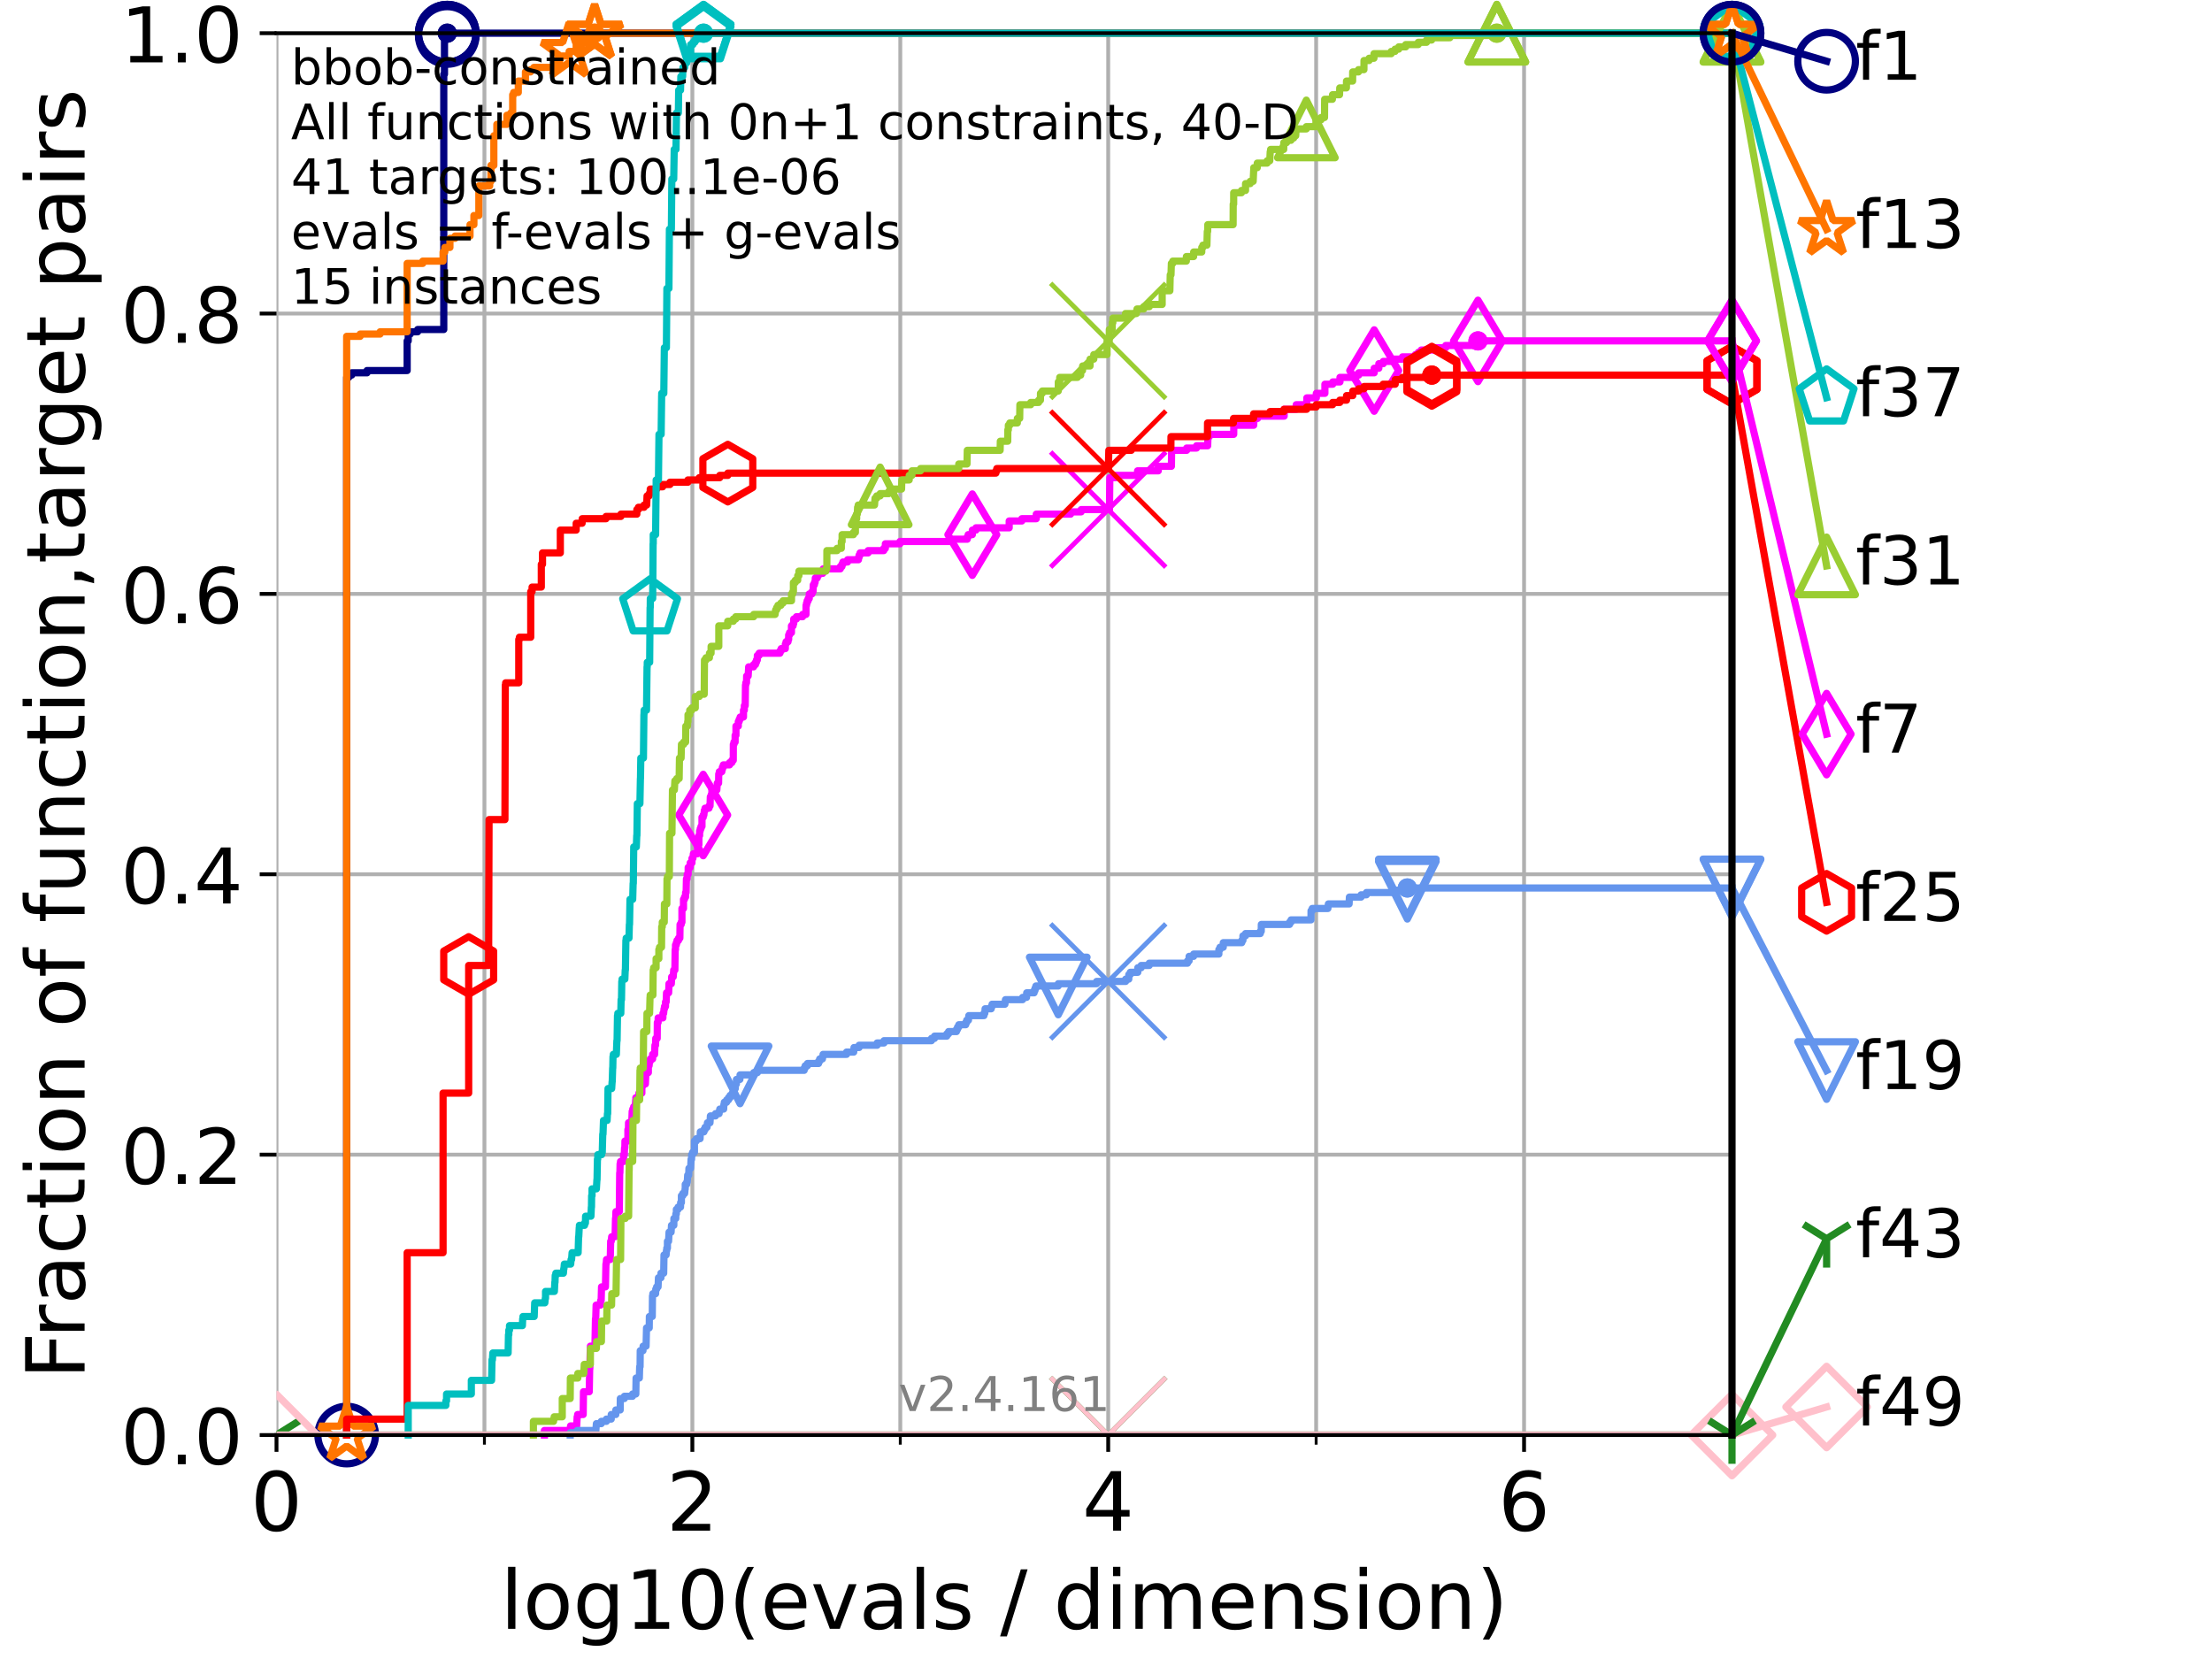 <?xml version="1.0" encoding="utf-8" standalone="no"?>
<!DOCTYPE svg PUBLIC "-//W3C//DTD SVG 1.1//EN"
  "http://www.w3.org/Graphics/SVG/1.1/DTD/svg11.dtd">
<!-- Created with matplotlib (https://matplotlib.org/) -->
<svg height="345.6pt" version="1.1" viewBox="0 0 460.8 345.6" width="460.8pt" xmlns="http://www.w3.org/2000/svg" xmlns:xlink="http://www.w3.org/1999/xlink">
 <defs>
  <style type="text/css">*{stroke-linecap:butt;stroke-linejoin:round;}</style>
 </defs>
 <g id="figure_1">
  <g id="patch_1">
   <path d="M 0 345.6 
L 460.8 345.6 
L 460.8 0 
L 0 0 
z
" style="fill:#ffffff;"/>
  </g>
  <g id="axes_1">
   <g id="patch_2">
    <path d="M 57.6 298.944 
L 360.806 298.944 
L 360.806 6.912 
L 57.6 6.912 
z
" style="fill:#ffffff;"/>
   </g>
   <g id="matplotlib.axis_1">
    <g id="xtick_1">
     <g id="line2d_1">
      <path clip-path="url(#p89ea991bbc)" d="M 57.6 298.944 
L 57.6 6.912 
" style="fill:none;stroke:#b0b0b0;stroke-linecap:square;stroke-width:0.8;"/>
     </g>
     <g id="line2d_2">
      <defs>
       <path d="M 0 0 
L 0 3.5 
" id="m37188f42a3" style="stroke:#000000;stroke-width:0.8;"/>
      </defs>
      <g>
       <use style="stroke:#000000;stroke-width:0.8;" x="57.6" xlink:href="#m37188f42a3" y="298.944"/>
      </g>
     </g>
     <g id="text_1">
      <!-- 0 -->
      <g transform="translate(52.192 318.861)scale(0.17 -0.17)">
       <defs>
        <path d="M 31.781 66.406 
Q 24.172 66.406 20.328 58.906 
Q 16.5 51.422 16.5 36.375 
Q 16.5 21.391 20.328 13.891 
Q 24.172 6.391 31.781 6.391 
Q 39.453 6.391 43.281 13.891 
Q 47.125 21.391 47.125 36.375 
Q 47.125 51.422 43.281 58.906 
Q 39.453 66.406 31.781 66.406 
z
M 31.781 74.219 
Q 44.047 74.219 50.516 64.516 
Q 56.984 54.828 56.984 36.375 
Q 56.984 17.969 50.516 8.266 
Q 44.047 -1.422 31.781 -1.422 
Q 19.531 -1.422 13.062 8.266 
Q 6.594 17.969 6.594 36.375 
Q 6.594 54.828 13.062 64.516 
Q 19.531 74.219 31.781 74.219 
z
" id="DejaVuSans-48"/>
       </defs>
       <use xlink:href="#DejaVuSans-48"/>
      </g>
     </g>
    </g>
    <g id="xtick_2">
     <g id="line2d_3">
      <path clip-path="url(#p89ea991bbc)" d="M 144.23 298.944 
L 144.23 6.912 
" style="fill:none;stroke:#b0b0b0;stroke-linecap:square;stroke-width:0.8;"/>
     </g>
     <g id="line2d_4">
      <g>
       <use style="stroke:#000000;stroke-width:0.8;" x="144.23" xlink:href="#m37188f42a3" y="298.944"/>
      </g>
     </g>
     <g id="text_2">
      <!-- 2 -->
      <g transform="translate(138.822 318.861)scale(0.17 -0.17)">
       <defs>
        <path d="M 19.188 8.297 
L 53.609 8.297 
L 53.609 0 
L 7.328 0 
L 7.328 8.297 
Q 12.938 14.109 22.625 23.891 
Q 32.328 33.688 34.812 36.531 
Q 39.547 41.844 41.422 45.531 
Q 43.312 49.219 43.312 52.781 
Q 43.312 58.594 39.234 62.25 
Q 35.156 65.922 28.609 65.922 
Q 23.969 65.922 18.812 64.312 
Q 13.672 62.703 7.812 59.422 
L 7.812 69.391 
Q 13.766 71.781 18.938 73 
Q 24.125 74.219 28.422 74.219 
Q 39.75 74.219 46.484 68.547 
Q 53.219 62.891 53.219 53.422 
Q 53.219 48.922 51.531 44.891 
Q 49.859 40.875 45.406 35.406 
Q 44.188 33.984 37.641 27.219 
Q 31.109 20.453 19.188 8.297 
z
" id="DejaVuSans-50"/>
       </defs>
       <use xlink:href="#DejaVuSans-50"/>
      </g>
     </g>
    </g>
    <g id="xtick_3">
     <g id="line2d_5">
      <path clip-path="url(#p89ea991bbc)" d="M 230.861 298.944 
L 230.861 6.912 
" style="fill:none;stroke:#b0b0b0;stroke-linecap:square;stroke-width:0.8;"/>
     </g>
     <g id="line2d_6">
      <g>
       <use style="stroke:#000000;stroke-width:0.8;" x="230.861" xlink:href="#m37188f42a3" y="298.944"/>
      </g>
     </g>
     <g id="text_3">
      <!-- 4 -->
      <g transform="translate(225.453 318.861)scale(0.17 -0.17)">
       <defs>
        <path d="M 37.797 64.312 
L 12.891 25.391 
L 37.797 25.391 
z
M 35.203 72.906 
L 47.609 72.906 
L 47.609 25.391 
L 58.016 25.391 
L 58.016 17.188 
L 47.609 17.188 
L 47.609 0 
L 37.797 0 
L 37.797 17.188 
L 4.891 17.188 
L 4.891 26.703 
z
" id="DejaVuSans-52"/>
       </defs>
       <use xlink:href="#DejaVuSans-52"/>
      </g>
     </g>
    </g>
    <g id="xtick_4">
     <g id="line2d_7">
      <path clip-path="url(#p89ea991bbc)" d="M 317.491 298.944 
L 317.491 6.912 
" style="fill:none;stroke:#b0b0b0;stroke-linecap:square;stroke-width:0.8;"/>
     </g>
     <g id="line2d_8">
      <g>
       <use style="stroke:#000000;stroke-width:0.8;" x="317.491" xlink:href="#m37188f42a3" y="298.944"/>
      </g>
     </g>
     <g id="text_4">
      <!-- 6 -->
      <g transform="translate(312.083 318.861)scale(0.17 -0.17)">
       <defs>
        <path d="M 33.016 40.375 
Q 26.375 40.375 22.484 35.828 
Q 18.609 31.297 18.609 23.391 
Q 18.609 15.531 22.484 10.953 
Q 26.375 6.391 33.016 6.391 
Q 39.656 6.391 43.531 10.953 
Q 47.406 15.531 47.406 23.391 
Q 47.406 31.297 43.531 35.828 
Q 39.656 40.375 33.016 40.375 
z
M 52.594 71.297 
L 52.594 62.312 
Q 48.875 64.062 45.094 64.984 
Q 41.312 65.922 37.594 65.922 
Q 27.828 65.922 22.672 59.328 
Q 17.531 52.734 16.797 39.406 
Q 19.672 43.656 24.016 45.922 
Q 28.375 48.188 33.594 48.188 
Q 44.578 48.188 50.953 41.516 
Q 57.328 34.859 57.328 23.391 
Q 57.328 12.156 50.688 5.359 
Q 44.047 -1.422 33.016 -1.422 
Q 20.359 -1.422 13.672 8.266 
Q 6.984 17.969 6.984 36.375 
Q 6.984 53.656 15.188 63.938 
Q 23.391 74.219 37.203 74.219 
Q 40.922 74.219 44.703 73.484 
Q 48.484 72.75 52.594 71.297 
z
" id="DejaVuSans-54"/>
       </defs>
       <use xlink:href="#DejaVuSans-54"/>
      </g>
     </g>
    </g>
    <g id="xtick_5">
     <g id="line2d_9">
      <path clip-path="url(#p89ea991bbc)" d="M 100.915 298.944 
L 100.915 6.912 
" style="fill:none;stroke:#b0b0b0;stroke-linecap:square;stroke-width:0.8;"/>
     </g>
     <g id="line2d_10">
      <defs>
       <path d="M 0 0 
L 0 2 
" id="m0a41e73ab4" style="stroke:#000000;stroke-width:0.6;"/>
      </defs>
      <g>
       <use style="stroke:#000000;stroke-width:0.6;" x="100.915" xlink:href="#m0a41e73ab4" y="298.944"/>
      </g>
     </g>
    </g>
    <g id="xtick_6">
     <g id="line2d_11">
      <path clip-path="url(#p89ea991bbc)" d="M 187.546 298.944 
L 187.546 6.912 
" style="fill:none;stroke:#b0b0b0;stroke-linecap:square;stroke-width:0.8;"/>
     </g>
     <g id="line2d_12">
      <g>
       <use style="stroke:#000000;stroke-width:0.6;" x="187.546" xlink:href="#m0a41e73ab4" y="298.944"/>
      </g>
     </g>
    </g>
    <g id="xtick_7">
     <g id="line2d_13">
      <path clip-path="url(#p89ea991bbc)" d="M 274.176 298.944 
L 274.176 6.912 
" style="fill:none;stroke:#b0b0b0;stroke-linecap:square;stroke-width:0.8;"/>
     </g>
     <g id="line2d_14">
      <g>
       <use style="stroke:#000000;stroke-width:0.6;" x="274.176" xlink:href="#m0a41e73ab4" y="298.944"/>
      </g>
     </g>
    </g>
    <g id="xtick_8">
     <g id="line2d_15">
      <path clip-path="url(#p89ea991bbc)" d="M 360.806 298.944 
L 360.806 6.912 
" style="fill:none;stroke:#b0b0b0;stroke-linecap:square;stroke-width:0.8;"/>
     </g>
     <g id="line2d_16">
      <g>
       <use style="stroke:#000000;stroke-width:0.6;" x="360.806" xlink:href="#m0a41e73ab4" y="298.944"/>
      </g>
     </g>
    </g>
    <g id="text_5">
     <!-- log10(evals / dimension) -->
     <g transform="translate(104.239 339.314)scale(0.17 -0.17)">
      <defs>
       <path d="M 9.422 75.984 
L 18.406 75.984 
L 18.406 0 
L 9.422 0 
z
" id="DejaVuSans-108"/>
       <path d="M 30.609 48.391 
Q 23.391 48.391 19.188 42.75 
Q 14.984 37.109 14.984 27.297 
Q 14.984 17.484 19.156 11.844 
Q 23.344 6.203 30.609 6.203 
Q 37.797 6.203 41.984 11.859 
Q 46.188 17.531 46.188 27.297 
Q 46.188 37.016 41.984 42.703 
Q 37.797 48.391 30.609 48.391 
z
M 30.609 56 
Q 42.328 56 49.016 48.375 
Q 55.719 40.766 55.719 27.297 
Q 55.719 13.875 49.016 6.219 
Q 42.328 -1.422 30.609 -1.422 
Q 18.844 -1.422 12.172 6.219 
Q 5.516 13.875 5.516 27.297 
Q 5.516 40.766 12.172 48.375 
Q 18.844 56 30.609 56 
z
" id="DejaVuSans-111"/>
       <path d="M 45.406 27.984 
Q 45.406 37.75 41.375 43.109 
Q 37.359 48.484 30.078 48.484 
Q 22.859 48.484 18.828 43.109 
Q 14.797 37.75 14.797 27.984 
Q 14.797 18.266 18.828 12.891 
Q 22.859 7.516 30.078 7.516 
Q 37.359 7.516 41.375 12.891 
Q 45.406 18.266 45.406 27.984 
z
M 54.391 6.781 
Q 54.391 -7.172 48.188 -13.984 
Q 42 -20.797 29.203 -20.797 
Q 24.469 -20.797 20.266 -20.094 
Q 16.062 -19.391 12.109 -17.922 
L 12.109 -9.188 
Q 16.062 -11.328 19.922 -12.344 
Q 23.781 -13.375 27.781 -13.375 
Q 36.625 -13.375 41.016 -8.766 
Q 45.406 -4.156 45.406 5.172 
L 45.406 9.625 
Q 42.625 4.781 38.281 2.391 
Q 33.938 0 27.875 0 
Q 17.828 0 11.672 7.656 
Q 5.516 15.328 5.516 27.984 
Q 5.516 40.672 11.672 48.328 
Q 17.828 56 27.875 56 
Q 33.938 56 38.281 53.609 
Q 42.625 51.219 45.406 46.391 
L 45.406 54.688 
L 54.391 54.688 
z
" id="DejaVuSans-103"/>
       <path d="M 12.406 8.297 
L 28.516 8.297 
L 28.516 63.922 
L 10.984 60.406 
L 10.984 69.391 
L 28.422 72.906 
L 38.281 72.906 
L 38.281 8.297 
L 54.391 8.297 
L 54.391 0 
L 12.406 0 
z
" id="DejaVuSans-49"/>
       <path d="M 31 75.875 
Q 24.469 64.656 21.281 53.656 
Q 18.109 42.672 18.109 31.391 
Q 18.109 20.125 21.312 9.062 
Q 24.516 -2 31 -13.188 
L 23.188 -13.188 
Q 15.875 -1.703 12.234 9.375 
Q 8.594 20.453 8.594 31.391 
Q 8.594 42.281 12.203 53.312 
Q 15.828 64.359 23.188 75.875 
z
" id="DejaVuSans-40"/>
       <path d="M 56.203 29.594 
L 56.203 25.203 
L 14.891 25.203 
Q 15.484 15.922 20.484 11.062 
Q 25.484 6.203 34.422 6.203 
Q 39.594 6.203 44.453 7.469 
Q 49.312 8.734 54.109 11.281 
L 54.109 2.781 
Q 49.266 0.734 44.188 -0.344 
Q 39.109 -1.422 33.891 -1.422 
Q 20.797 -1.422 13.156 6.188 
Q 5.516 13.812 5.516 26.812 
Q 5.516 40.234 12.766 48.109 
Q 20.016 56 32.328 56 
Q 43.359 56 49.781 48.891 
Q 56.203 41.797 56.203 29.594 
z
M 47.219 32.234 
Q 47.125 39.594 43.094 43.984 
Q 39.062 48.391 32.422 48.391 
Q 24.906 48.391 20.391 44.141 
Q 15.875 39.891 15.188 32.172 
z
" id="DejaVuSans-101"/>
       <path d="M 2.984 54.688 
L 12.5 54.688 
L 29.594 8.797 
L 46.688 54.688 
L 56.203 54.688 
L 35.688 0 
L 23.484 0 
z
" id="DejaVuSans-118"/>
       <path d="M 34.281 27.484 
Q 23.391 27.484 19.188 25 
Q 14.984 22.516 14.984 16.5 
Q 14.984 11.719 18.141 8.906 
Q 21.297 6.109 26.703 6.109 
Q 34.188 6.109 38.703 11.406 
Q 43.219 16.703 43.219 25.484 
L 43.219 27.484 
z
M 52.203 31.203 
L 52.203 0 
L 43.219 0 
L 43.219 8.297 
Q 40.141 3.328 35.547 0.953 
Q 30.953 -1.422 24.312 -1.422 
Q 15.922 -1.422 10.953 3.297 
Q 6 8.016 6 15.922 
Q 6 25.141 12.172 29.828 
Q 18.359 34.516 30.609 34.516 
L 43.219 34.516 
L 43.219 35.406 
Q 43.219 41.609 39.141 45 
Q 35.062 48.391 27.688 48.391 
Q 23 48.391 18.547 47.266 
Q 14.109 46.141 10.016 43.891 
L 10.016 52.203 
Q 14.938 54.109 19.578 55.047 
Q 24.219 56 28.609 56 
Q 40.484 56 46.344 49.844 
Q 52.203 43.703 52.203 31.203 
z
" id="DejaVuSans-97"/>
       <path d="M 44.281 53.078 
L 44.281 44.578 
Q 40.484 46.531 36.375 47.5 
Q 32.281 48.484 27.875 48.484 
Q 21.188 48.484 17.844 46.438 
Q 14.5 44.391 14.5 40.281 
Q 14.5 37.156 16.891 35.375 
Q 19.281 33.594 26.516 31.984 
L 29.594 31.297 
Q 39.156 29.25 43.188 25.516 
Q 47.219 21.781 47.219 15.094 
Q 47.219 7.469 41.188 3.016 
Q 35.156 -1.422 24.609 -1.422 
Q 20.219 -1.422 15.453 -0.562 
Q 10.688 0.297 5.422 2 
L 5.422 11.281 
Q 10.406 8.688 15.234 7.391 
Q 20.062 6.109 24.812 6.109 
Q 31.156 6.109 34.562 8.281 
Q 37.984 10.453 37.984 14.406 
Q 37.984 18.062 35.516 20.016 
Q 33.062 21.969 24.703 23.781 
L 21.578 24.516 
Q 13.234 26.266 9.516 29.906 
Q 5.812 33.547 5.812 39.891 
Q 5.812 47.609 11.281 51.797 
Q 16.75 56 26.812 56 
Q 31.781 56 36.172 55.266 
Q 40.578 54.547 44.281 53.078 
z
" id="DejaVuSans-115"/>
       <path id="DejaVuSans-32"/>
       <path d="M 25.391 72.906 
L 33.688 72.906 
L 8.297 -9.281 
L 0 -9.281 
z
" id="DejaVuSans-47"/>
       <path d="M 45.406 46.391 
L 45.406 75.984 
L 54.391 75.984 
L 54.391 0 
L 45.406 0 
L 45.406 8.203 
Q 42.578 3.328 38.25 0.953 
Q 33.938 -1.422 27.875 -1.422 
Q 17.969 -1.422 11.734 6.484 
Q 5.516 14.406 5.516 27.297 
Q 5.516 40.188 11.734 48.094 
Q 17.969 56 27.875 56 
Q 33.938 56 38.25 53.625 
Q 42.578 51.266 45.406 46.391 
z
M 14.797 27.297 
Q 14.797 17.391 18.875 11.75 
Q 22.953 6.109 30.078 6.109 
Q 37.203 6.109 41.297 11.75 
Q 45.406 17.391 45.406 27.297 
Q 45.406 37.203 41.297 42.844 
Q 37.203 48.484 30.078 48.484 
Q 22.953 48.484 18.875 42.844 
Q 14.797 37.203 14.797 27.297 
z
" id="DejaVuSans-100"/>
       <path d="M 9.422 54.688 
L 18.406 54.688 
L 18.406 0 
L 9.422 0 
z
M 9.422 75.984 
L 18.406 75.984 
L 18.406 64.594 
L 9.422 64.594 
z
" id="DejaVuSans-105"/>
       <path d="M 52 44.188 
Q 55.375 50.25 60.062 53.125 
Q 64.75 56 71.094 56 
Q 79.641 56 84.281 50.016 
Q 88.922 44.047 88.922 33.016 
L 88.922 0 
L 79.891 0 
L 79.891 32.719 
Q 79.891 40.578 77.094 44.375 
Q 74.312 48.188 68.609 48.188 
Q 61.625 48.188 57.562 43.547 
Q 53.516 38.922 53.516 30.906 
L 53.516 0 
L 44.484 0 
L 44.484 32.719 
Q 44.484 40.625 41.703 44.406 
Q 38.922 48.188 33.109 48.188 
Q 26.219 48.188 22.156 43.531 
Q 18.109 38.875 18.109 30.906 
L 18.109 0 
L 9.078 0 
L 9.078 54.688 
L 18.109 54.688 
L 18.109 46.188 
Q 21.188 51.219 25.484 53.609 
Q 29.781 56 35.688 56 
Q 41.656 56 45.828 52.969 
Q 50 49.953 52 44.188 
z
" id="DejaVuSans-109"/>
       <path d="M 54.891 33.016 
L 54.891 0 
L 45.906 0 
L 45.906 32.719 
Q 45.906 40.484 42.875 44.328 
Q 39.844 48.188 33.797 48.188 
Q 26.516 48.188 22.312 43.547 
Q 18.109 38.922 18.109 30.906 
L 18.109 0 
L 9.078 0 
L 9.078 54.688 
L 18.109 54.688 
L 18.109 46.188 
Q 21.344 51.125 25.703 53.562 
Q 30.078 56 35.797 56 
Q 45.219 56 50.047 50.172 
Q 54.891 44.344 54.891 33.016 
z
" id="DejaVuSans-110"/>
       <path d="M 8.016 75.875 
L 15.828 75.875 
Q 23.141 64.359 26.781 53.312 
Q 30.422 42.281 30.422 31.391 
Q 30.422 20.453 26.781 9.375 
Q 23.141 -1.703 15.828 -13.188 
L 8.016 -13.188 
Q 14.5 -2 17.703 9.062 
Q 20.906 20.125 20.906 31.391 
Q 20.906 42.672 17.703 53.656 
Q 14.5 64.656 8.016 75.875 
z
" id="DejaVuSans-41"/>
      </defs>
      <use xlink:href="#DejaVuSans-108"/>
      <use x="27.783" xlink:href="#DejaVuSans-111"/>
      <use x="88.965" xlink:href="#DejaVuSans-103"/>
      <use x="152.441" xlink:href="#DejaVuSans-49"/>
      <use x="216.064" xlink:href="#DejaVuSans-48"/>
      <use x="279.688" xlink:href="#DejaVuSans-40"/>
      <use x="318.701" xlink:href="#DejaVuSans-101"/>
      <use x="380.225" xlink:href="#DejaVuSans-118"/>
      <use x="439.404" xlink:href="#DejaVuSans-97"/>
      <use x="500.684" xlink:href="#DejaVuSans-108"/>
      <use x="528.467" xlink:href="#DejaVuSans-115"/>
      <use x="580.566" xlink:href="#DejaVuSans-32"/>
      <use x="612.354" xlink:href="#DejaVuSans-47"/>
      <use x="646.045" xlink:href="#DejaVuSans-32"/>
      <use x="677.832" xlink:href="#DejaVuSans-100"/>
      <use x="741.309" xlink:href="#DejaVuSans-105"/>
      <use x="769.092" xlink:href="#DejaVuSans-109"/>
      <use x="866.504" xlink:href="#DejaVuSans-101"/>
      <use x="928.027" xlink:href="#DejaVuSans-110"/>
      <use x="991.406" xlink:href="#DejaVuSans-115"/>
      <use x="1043.506" xlink:href="#DejaVuSans-105"/>
      <use x="1071.289" xlink:href="#DejaVuSans-111"/>
      <use x="1132.471" xlink:href="#DejaVuSans-110"/>
      <use x="1195.85" xlink:href="#DejaVuSans-41"/>
     </g>
    </g>
   </g>
   <g id="matplotlib.axis_2">
    <g id="ytick_1">
     <g id="line2d_17">
      <path clip-path="url(#p89ea991bbc)" d="M 57.6 298.944 
L 360.806 298.944 
" style="fill:none;stroke:#b0b0b0;stroke-linecap:square;stroke-width:0.8;"/>
     </g>
     <g id="line2d_18">
      <defs>
       <path d="M 0 0 
L -3.5 0 
" id="m622263d3e8" style="stroke:#000000;stroke-width:0.8;"/>
      </defs>
      <g>
       <use style="stroke:#000000;stroke-width:0.8;" x="57.6" xlink:href="#m622263d3e8" y="298.944"/>
      </g>
     </g>
     <g id="text_6">
      <!-- 0.0 -->
      <g transform="translate(25.155 305.023)scale(0.16 -0.16)">
       <defs>
        <path d="M 10.688 12.406 
L 21 12.406 
L 21 0 
L 10.688 0 
z
" id="DejaVuSans-46"/>
       </defs>
       <use xlink:href="#DejaVuSans-48"/>
       <use x="63.623" xlink:href="#DejaVuSans-46"/>
       <use x="95.41" xlink:href="#DejaVuSans-48"/>
      </g>
     </g>
    </g>
    <g id="ytick_2">
     <g id="line2d_19">
      <path clip-path="url(#p89ea991bbc)" d="M 57.6 240.538 
L 360.806 240.538 
" style="fill:none;stroke:#b0b0b0;stroke-linecap:square;stroke-width:0.8;"/>
     </g>
     <g id="line2d_20">
      <g>
       <use style="stroke:#000000;stroke-width:0.8;" x="57.6" xlink:href="#m622263d3e8" y="240.538"/>
      </g>
     </g>
     <g id="text_7">
      <!-- 0.2 -->
      <g transform="translate(25.155 246.616)scale(0.16 -0.16)">
       <use xlink:href="#DejaVuSans-48"/>
       <use x="63.623" xlink:href="#DejaVuSans-46"/>
       <use x="95.41" xlink:href="#DejaVuSans-50"/>
      </g>
     </g>
    </g>
    <g id="ytick_3">
     <g id="line2d_21">
      <path clip-path="url(#p89ea991bbc)" d="M 57.6 182.131 
L 360.806 182.131 
" style="fill:none;stroke:#b0b0b0;stroke-linecap:square;stroke-width:0.8;"/>
     </g>
     <g id="line2d_22">
      <g>
       <use style="stroke:#000000;stroke-width:0.8;" x="57.6" xlink:href="#m622263d3e8" y="182.131"/>
      </g>
     </g>
     <g id="text_8">
      <!-- 0.4 -->
      <g transform="translate(25.155 188.21)scale(0.16 -0.16)">
       <use xlink:href="#DejaVuSans-48"/>
       <use x="63.623" xlink:href="#DejaVuSans-46"/>
       <use x="95.41" xlink:href="#DejaVuSans-52"/>
      </g>
     </g>
    </g>
    <g id="ytick_4">
     <g id="line2d_23">
      <path clip-path="url(#p89ea991bbc)" d="M 57.6 123.725 
L 360.806 123.725 
" style="fill:none;stroke:#b0b0b0;stroke-linecap:square;stroke-width:0.8;"/>
     </g>
     <g id="line2d_24">
      <g>
       <use style="stroke:#000000;stroke-width:0.8;" x="57.6" xlink:href="#m622263d3e8" y="123.725"/>
      </g>
     </g>
     <g id="text_9">
      <!-- 0.6 -->
      <g transform="translate(25.155 129.804)scale(0.16 -0.16)">
       <use xlink:href="#DejaVuSans-48"/>
       <use x="63.623" xlink:href="#DejaVuSans-46"/>
       <use x="95.41" xlink:href="#DejaVuSans-54"/>
      </g>
     </g>
    </g>
    <g id="ytick_5">
     <g id="line2d_25">
      <path clip-path="url(#p89ea991bbc)" d="M 57.6 65.318 
L 360.806 65.318 
" style="fill:none;stroke:#b0b0b0;stroke-linecap:square;stroke-width:0.8;"/>
     </g>
     <g id="line2d_26">
      <g>
       <use style="stroke:#000000;stroke-width:0.8;" x="57.6" xlink:href="#m622263d3e8" y="65.318"/>
      </g>
     </g>
     <g id="text_10">
      <!-- 0.8 -->
      <g transform="translate(25.155 71.397)scale(0.16 -0.16)">
       <defs>
        <path d="M 31.781 34.625 
Q 24.75 34.625 20.719 30.859 
Q 16.703 27.094 16.703 20.516 
Q 16.703 13.922 20.719 10.156 
Q 24.75 6.391 31.781 6.391 
Q 38.812 6.391 42.859 10.172 
Q 46.922 13.969 46.922 20.516 
Q 46.922 27.094 42.891 30.859 
Q 38.875 34.625 31.781 34.625 
z
M 21.922 38.812 
Q 15.578 40.375 12.031 44.719 
Q 8.5 49.078 8.5 55.328 
Q 8.5 64.062 14.719 69.141 
Q 20.953 74.219 31.781 74.219 
Q 42.672 74.219 48.875 69.141 
Q 55.078 64.062 55.078 55.328 
Q 55.078 49.078 51.531 44.719 
Q 48 40.375 41.703 38.812 
Q 48.828 37.156 52.797 32.312 
Q 56.781 27.484 56.781 20.516 
Q 56.781 9.906 50.312 4.234 
Q 43.844 -1.422 31.781 -1.422 
Q 19.734 -1.422 13.25 4.234 
Q 6.781 9.906 6.781 20.516 
Q 6.781 27.484 10.781 32.312 
Q 14.797 37.156 21.922 38.812 
z
M 18.312 54.391 
Q 18.312 48.734 21.844 45.562 
Q 25.391 42.391 31.781 42.391 
Q 38.141 42.391 41.719 45.562 
Q 45.312 48.734 45.312 54.391 
Q 45.312 60.062 41.719 63.234 
Q 38.141 66.406 31.781 66.406 
Q 25.391 66.406 21.844 63.234 
Q 18.312 60.062 18.312 54.391 
z
" id="DejaVuSans-56"/>
       </defs>
       <use xlink:href="#DejaVuSans-48"/>
       <use x="63.623" xlink:href="#DejaVuSans-46"/>
       <use x="95.41" xlink:href="#DejaVuSans-56"/>
      </g>
     </g>
    </g>
    <g id="ytick_6">
     <g id="line2d_27">
      <path clip-path="url(#p89ea991bbc)" d="M 57.6 6.912 
L 360.806 6.912 
" style="fill:none;stroke:#b0b0b0;stroke-linecap:square;stroke-width:0.8;"/>
     </g>
     <g id="line2d_28">
      <g>
       <use style="stroke:#000000;stroke-width:0.8;" x="57.6" xlink:href="#m622263d3e8" y="6.912"/>
      </g>
     </g>
     <g id="text_11">
      <!-- 1.0 -->
      <g transform="translate(25.155 12.991)scale(0.16 -0.16)">
       <use xlink:href="#DejaVuSans-49"/>
       <use x="63.623" xlink:href="#DejaVuSans-46"/>
       <use x="95.41" xlink:href="#DejaVuSans-48"/>
      </g>
     </g>
    </g>
    <g id="text_12">
     <!-- Fraction of function,target pairs -->
     <g transform="translate(17.62 287.313)rotate(-90)scale(0.17 -0.17)">
      <defs>
       <path d="M 9.812 72.906 
L 51.703 72.906 
L 51.703 64.594 
L 19.672 64.594 
L 19.672 43.109 
L 48.578 43.109 
L 48.578 34.812 
L 19.672 34.812 
L 19.672 0 
L 9.812 0 
z
" id="DejaVuSans-70"/>
       <path d="M 41.109 46.297 
Q 39.594 47.172 37.812 47.578 
Q 36.031 48 33.891 48 
Q 26.266 48 22.188 43.047 
Q 18.109 38.094 18.109 28.812 
L 18.109 0 
L 9.078 0 
L 9.078 54.688 
L 18.109 54.688 
L 18.109 46.188 
Q 20.953 51.172 25.484 53.578 
Q 30.031 56 36.531 56 
Q 37.453 56 38.578 55.875 
Q 39.703 55.766 41.062 55.516 
z
" id="DejaVuSans-114"/>
       <path d="M 48.781 52.594 
L 48.781 44.188 
Q 44.969 46.297 41.141 47.344 
Q 37.312 48.391 33.406 48.391 
Q 24.656 48.391 19.812 42.844 
Q 14.984 37.312 14.984 27.297 
Q 14.984 17.281 19.812 11.734 
Q 24.656 6.203 33.406 6.203 
Q 37.312 6.203 41.141 7.25 
Q 44.969 8.297 48.781 10.406 
L 48.781 2.094 
Q 45.016 0.344 40.984 -0.531 
Q 36.969 -1.422 32.422 -1.422 
Q 20.062 -1.422 12.781 6.344 
Q 5.516 14.109 5.516 27.297 
Q 5.516 40.672 12.859 48.328 
Q 20.219 56 33.016 56 
Q 37.156 56 41.109 55.141 
Q 45.062 54.297 48.781 52.594 
z
" id="DejaVuSans-99"/>
       <path d="M 18.312 70.219 
L 18.312 54.688 
L 36.812 54.688 
L 36.812 47.703 
L 18.312 47.703 
L 18.312 18.016 
Q 18.312 11.328 20.141 9.422 
Q 21.969 7.516 27.594 7.516 
L 36.812 7.516 
L 36.812 0 
L 27.594 0 
Q 17.188 0 13.234 3.875 
Q 9.281 7.766 9.281 18.016 
L 9.281 47.703 
L 2.688 47.703 
L 2.688 54.688 
L 9.281 54.688 
L 9.281 70.219 
z
" id="DejaVuSans-116"/>
       <path d="M 37.109 75.984 
L 37.109 68.5 
L 28.516 68.5 
Q 23.688 68.5 21.797 66.547 
Q 19.922 64.594 19.922 59.516 
L 19.922 54.688 
L 34.719 54.688 
L 34.719 47.703 
L 19.922 47.703 
L 19.922 0 
L 10.891 0 
L 10.891 47.703 
L 2.297 47.703 
L 2.297 54.688 
L 10.891 54.688 
L 10.891 58.5 
Q 10.891 67.625 15.141 71.797 
Q 19.391 75.984 28.609 75.984 
z
" id="DejaVuSans-102"/>
       <path d="M 8.5 21.578 
L 8.5 54.688 
L 17.484 54.688 
L 17.484 21.922 
Q 17.484 14.156 20.5 10.266 
Q 23.531 6.391 29.594 6.391 
Q 36.859 6.391 41.078 11.031 
Q 45.312 15.672 45.312 23.688 
L 45.312 54.688 
L 54.297 54.688 
L 54.297 0 
L 45.312 0 
L 45.312 8.406 
Q 42.047 3.422 37.719 1 
Q 33.406 -1.422 27.688 -1.422 
Q 18.266 -1.422 13.375 4.438 
Q 8.5 10.297 8.5 21.578 
z
M 31.109 56 
z
" id="DejaVuSans-117"/>
       <path d="M 11.719 12.406 
L 22.016 12.406 
L 22.016 4 
L 14.016 -11.625 
L 7.719 -11.625 
L 11.719 4 
z
" id="DejaVuSans-44"/>
       <path d="M 18.109 8.203 
L 18.109 -20.797 
L 9.078 -20.797 
L 9.078 54.688 
L 18.109 54.688 
L 18.109 46.391 
Q 20.953 51.266 25.266 53.625 
Q 29.594 56 35.594 56 
Q 45.562 56 51.781 48.094 
Q 58.016 40.188 58.016 27.297 
Q 58.016 14.406 51.781 6.484 
Q 45.562 -1.422 35.594 -1.422 
Q 29.594 -1.422 25.266 0.953 
Q 20.953 3.328 18.109 8.203 
z
M 48.688 27.297 
Q 48.688 37.203 44.609 42.844 
Q 40.531 48.484 33.406 48.484 
Q 26.266 48.484 22.188 42.844 
Q 18.109 37.203 18.109 27.297 
Q 18.109 17.391 22.188 11.75 
Q 26.266 6.109 33.406 6.109 
Q 40.531 6.109 44.609 11.75 
Q 48.688 17.391 48.688 27.297 
z
" id="DejaVuSans-112"/>
      </defs>
      <use xlink:href="#DejaVuSans-70"/>
      <use x="50.27" xlink:href="#DejaVuSans-114"/>
      <use x="91.383" xlink:href="#DejaVuSans-97"/>
      <use x="152.662" xlink:href="#DejaVuSans-99"/>
      <use x="207.643" xlink:href="#DejaVuSans-116"/>
      <use x="246.852" xlink:href="#DejaVuSans-105"/>
      <use x="274.635" xlink:href="#DejaVuSans-111"/>
      <use x="335.816" xlink:href="#DejaVuSans-110"/>
      <use x="399.195" xlink:href="#DejaVuSans-32"/>
      <use x="430.982" xlink:href="#DejaVuSans-111"/>
      <use x="492.164" xlink:href="#DejaVuSans-102"/>
      <use x="527.369" xlink:href="#DejaVuSans-32"/>
      <use x="559.156" xlink:href="#DejaVuSans-102"/>
      <use x="594.361" xlink:href="#DejaVuSans-117"/>
      <use x="657.74" xlink:href="#DejaVuSans-110"/>
      <use x="721.119" xlink:href="#DejaVuSans-99"/>
      <use x="776.1" xlink:href="#DejaVuSans-116"/>
      <use x="815.309" xlink:href="#DejaVuSans-105"/>
      <use x="843.092" xlink:href="#DejaVuSans-111"/>
      <use x="904.273" xlink:href="#DejaVuSans-110"/>
      <use x="967.652" xlink:href="#DejaVuSans-44"/>
      <use x="999.439" xlink:href="#DejaVuSans-116"/>
      <use x="1038.648" xlink:href="#DejaVuSans-97"/>
      <use x="1099.928" xlink:href="#DejaVuSans-114"/>
      <use x="1139.291" xlink:href="#DejaVuSans-103"/>
      <use x="1202.768" xlink:href="#DejaVuSans-101"/>
      <use x="1264.291" xlink:href="#DejaVuSans-116"/>
      <use x="1303.5" xlink:href="#DejaVuSans-32"/>
      <use x="1335.287" xlink:href="#DejaVuSans-112"/>
      <use x="1398.764" xlink:href="#DejaVuSans-97"/>
      <use x="1460.043" xlink:href="#DejaVuSans-105"/>
      <use x="1487.826" xlink:href="#DejaVuSans-114"/>
      <use x="1528.939" xlink:href="#DejaVuSans-115"/>
     </g>
    </g>
   </g>
   <g id="line2d_29">
    <defs>
     <path d="M 0 1.5 
C 0.398 1.5 0.779 1.342 1.061 1.061 
C 1.342 0.779 1.5 0.398 1.5 0 
C 1.5 -0.398 1.342 -0.779 1.061 -1.061 
C 0.779 -1.342 0.398 -1.5 0 -1.5 
C -0.398 -1.5 -0.779 -1.342 -1.061 -1.061 
C -1.342 -0.779 -1.5 -0.398 -1.5 0 
C -1.5 0.398 -1.342 0.779 -1.061 1.061 
C -0.779 1.342 -0.398 1.5 0 1.5 
z
" id="mbde0263224" style="stroke:#000080;"/>
    </defs>
    <g>
     <use style="fill:#000080;stroke:#000080;" x="93.17" xlink:href="#mbde0263224" y="6.912"/>
     <use style="fill:#000080;stroke:#000080;" x="93.17" xlink:href="#mbde0263224" y="6.912"/>
    </g>
   </g>
   <g id="line2d_30">
    <path d="M 72.217 298.944 
L 72.217 78.614 
L 72.645 78.614 
L 72.645 78.139 
L 73.268 78.139 
L 73.268 77.664 
L 76.458 77.664 
L 76.458 77.19 
L 84.819 77.19 
L 84.819 71.017 
L 85.039 71.017 
L 85.039 69.592 
L 85.471 69.592 
L 85.471 69.117 
L 87.01 69.117 
L 87.01 68.642 
L 92.446 68.642 
L 92.446 15.459 
L 92.593 15.459 
L 92.593 7.387 
L 93.17 7.387 
L 93.17 6.912 
L 360.806 6.912 
" style="fill:none;stroke:#000080;stroke-linecap:square;stroke-width:1.5;"/>
   </g>
   <g id="line2d_31">
    <defs>
     <path d="M 0 6 
C 1.591 6 3.117 5.368 4.243 4.243 
C 5.368 3.117 6 1.591 6 0 
C 6 -1.591 5.368 -3.117 4.243 -4.243 
C 3.117 -5.368 1.591 -6 0 -6 
C -1.591 -6 -3.117 -5.368 -4.243 -4.243 
C -5.368 -3.117 -6 -1.591 -6 0 
C -6 1.591 -5.368 3.117 -4.243 4.243 
C -3.117 5.368 -1.591 6 0 6 
z
" id="m56ee600364" style="stroke:#000080;stroke-width:1.5;"/>
    </defs>
    <g>
     <use style="fill-opacity:0;stroke:#000080;stroke-width:1.5;" x="72.217" xlink:href="#m56ee600364" y="298.944"/>
     <use style="fill-opacity:0;stroke:#000080;stroke-width:1.5;" x="93.17" xlink:href="#m56ee600364" y="7.387"/>
     <use style="fill-opacity:0;stroke:#000080;stroke-width:1.5;" x="93.17" xlink:href="#m56ee600364" y="6.912"/>
     <use style="fill-opacity:0;stroke:#000080;stroke-width:1.5;" x="93.17" xlink:href="#m56ee600364" y="6.912"/>
     <use style="fill-opacity:0;stroke:#000080;stroke-width:1.5;" x="360.806" xlink:href="#m56ee600364" y="6.912"/>
    </g>
   </g>
   <g id="line2d_32">
    <path style="fill:none;stroke:#000080;stroke-linecap:square;stroke-width:1.5;"/>
    <g/>
   </g>
   <g id="line2d_33">
    <defs>
     <path d="M 0 1.5 
C 0.398 1.5 0.779 1.342 1.061 1.061 
C 1.342 0.779 1.5 0.398 1.5 0 
C 1.5 -0.398 1.342 -0.779 1.061 -1.061 
C 0.779 -1.342 0.398 -1.5 0 -1.5 
C -0.398 -1.5 -0.779 -1.342 -1.061 -1.061 
C -1.342 -0.779 -1.5 -0.398 -1.5 0 
C -1.5 0.398 -1.342 0.779 -1.061 1.061 
C -0.779 1.342 -0.398 1.5 0 1.5 
z
" id="md880e4e45d" style="stroke:#ff00ff;"/>
    </defs>
    <g>
     <use style="fill:#ff00ff;stroke:#ff00ff;" x="307.89" xlink:href="#md880e4e45d" y="71.017"/>
     <use style="fill:#ff00ff;stroke:#ff00ff;" x="307.89" xlink:href="#md880e4e45d" y="71.017"/>
    </g>
   </g>
   <g id="line2d_34">
    <path d="M 113.406 298.944 
L 113.406 297.994 
L 118.745 297.994 
L 118.854 297.045 
L 120.132 297.045 
L 120.233 295.145 
L 120.334 295.145 
L 120.334 294.67 
L 121.488 294.67 
L 121.55 289.922 
L 122.752 289.922 
L 122.84 285.173 
L 122.869 285.173 
L 122.957 281.375 
L 122.986 281.375 
L 122.986 280.425 
L 123.936 280.425 
L 124.047 274.727 
L 124.102 274.727 
L 124.184 271.878 
L 125.077 271.878 
L 125.129 270.928 
L 125.232 270.928 
L 125.31 268.079 
L 126.127 268.079 
L 126.226 263.33 
L 126.275 263.33 
L 126.348 262.381 
L 127.122 262.381 
L 127.216 258.582 
L 127.331 258.582 
L 127.424 257.632 
L 128.134 257.632 
L 128.222 253.833 
L 128.266 253.833 
L 128.31 252.409 
L 129.01 252.409 
L 129.094 244.336 
L 129.136 244.336 
L 129.178 242.437 
L 129.261 242.437 
L 129.261 241.962 
L 129.907 241.962 
L 129.907 240.538 
L 130.047 240.538 
L 130.107 239.113 
L 130.167 239.113 
L 130.187 237.689 
L 130.802 237.689 
L 130.802 235.314 
L 130.916 235.314 
L 130.936 233.89 
L 131.601 233.89 
L 131.692 231.515 
L 131.82 231.515 
L 131.82 231.041 
L 132.001 231.041 
L 132.001 230.566 
L 132.314 230.566 
L 132.42 229.141 
L 132.455 229.141 
L 132.455 228.666 
L 133.103 228.666 
L 133.103 227.717 
L 133.714 227.717 
L 133.714 226.292 
L 133.861 226.292 
L 133.861 225.817 
L 134.448 225.817 
L 134.558 223.443 
L 135.063 223.443 
L 135.063 222.018 
L 135.215 222.018 
L 135.321 221.069 
L 135.471 221.069 
L 135.471 220.594 
L 135.952 220.594 
L 135.952 219.644 
L 136.364 219.644 
L 136.435 217.745 
L 136.563 217.745 
L 136.605 216.32 
L 136.906 216.32 
L 136.934 212.996 
L 137.1 212.996 
L 137.1 212.047 
L 138.09 212.047 
L 138.103 211.097 
L 138.246 211.097 
L 138.336 210.147 
L 138.426 210.147 
L 138.426 209.672 
L 138.636 209.672 
L 138.636 208.723 
L 138.775 208.723 
L 138.85 206.823 
L 139.289 206.823 
L 139.363 204.924 
L 139.85 204.924 
L 139.921 203.499 
L 140.243 203.499 
L 140.348 202.075 
L 140.589 202.075 
L 140.651 197.801 
L 140.72 197.801 
L 140.72 196.852 
L 140.889 196.852 
L 140.889 196.377 
L 141.034 196.377 
L 141.034 195.902 
L 141.349 195.902 
L 141.349 195.427 
L 141.627 195.427 
L 141.67 192.578 
L 141.906 192.578 
L 141.906 192.103 
L 142.059 192.103 
L 142.059 189.254 
L 142.384 189.254 
L 142.384 187.355 
L 142.585 187.355 
L 142.585 186.88 
L 142.81 186.88 
L 142.82 185.93 
L 142.936 185.93 
L 142.996 183.081 
L 143.136 183.081 
L 143.166 182.131 
L 143.359 182.131 
L 143.359 180.707 
L 143.773 180.707 
L 143.773 179.757 
L 144.15 179.757 
L 144.15 178.807 
L 144.348 178.807 
L 144.441 177.858 
L 145.295 177.858 
L 145.309 175.958 
L 145.591 175.958 
L 145.591 174.059 
L 145.743 174.059 
L 145.743 173.109 
L 145.864 173.109 
L 145.864 172.634 
L 146.028 172.634 
L 146.028 172.159 
L 146.236 172.159 
L 146.236 170.26 
L 146.492 170.26 
L 146.492 169.785 
L 146.633 169.785 
L 146.724 168.835 
L 146.876 168.835 
L 146.876 168.361 
L 147.699 168.361 
L 147.699 167.886 
L 147.913 167.886 
L 147.975 165.986 
L 148.163 165.986 
L 148.163 165.511 
L 148.3 165.511 
L 148.3 164.562 
L 149.328 164.562 
L 149.425 163.137 
L 149.694 163.137 
L 149.725 161.238 
L 149.844 161.238 
L 149.844 160.763 
L 150.368 160.763 
L 150.368 160.288 
L 150.489 160.288 
L 150.489 159.813 
L 150.681 159.813 
L 150.681 159.338 
L 151.983 159.338 
L 151.983 158.864 
L 152.463 158.864 
L 152.463 158.389 
L 152.752 158.389 
L 152.767 155.065 
L 152.895 155.065 
L 152.895 154.59 
L 153.139 154.59 
L 153.139 153.165 
L 153.314 153.165 
L 153.314 151.266 
L 153.801 151.266 
L 153.801 150.316 
L 153.987 150.316 
L 153.987 149.841 
L 154.193 149.841 
L 154.193 149.367 
L 154.881 149.367 
L 154.881 147.942 
L 155.059 147.942 
L 155.059 146.992 
L 155.24 146.992 
L 155.298 142.719 
L 155.358 142.719 
L 155.358 142.244 
L 155.508 142.244 
L 155.539 140.819 
L 155.854 140.819 
L 155.962 138.92 
L 156.98 138.92 
L 156.98 138.445 
L 157.382 138.445 
L 157.382 137.97 
L 157.575 137.97 
L 157.575 137.495 
L 157.762 137.495 
L 157.771 136.546 
L 158.143 136.546 
L 158.143 136.071 
L 162.478 136.071 
L 162.478 135.596 
L 162.733 135.596 
L 162.733 135.121 
L 163.599 135.121 
L 163.599 134.171 
L 163.745 134.171 
L 163.745 133.697 
L 164.155 133.697 
L 164.155 133.222 
L 164.29 133.222 
L 164.29 132.272 
L 164.475 132.272 
L 164.475 131.797 
L 164.873 131.797 
L 164.873 130.373 
L 165.217 130.373 
L 165.217 129.898 
L 165.348 129.898 
L 165.348 128.948 
L 165.909 128.948 
L 165.909 128.473 
L 167.199 128.473 
L 167.199 127.998 
L 167.901 127.998 
L 167.913 126.099 
L 168.016 126.099 
L 168.016 125.624 
L 168.144 125.624 
L 168.144 125.149 
L 168.354 125.149 
L 168.354 124.674 
L 168.581 124.674 
L 168.581 123.725 
L 169.151 123.725 
L 169.151 123.25 
L 169.37 123.25 
L 169.424 121.825 
L 169.657 121.825 
L 169.657 121.351 
L 169.797 121.351 
L 169.847 120.401 
L 170.251 120.401 
L 170.251 119.926 
L 170.474 119.926 
L 170.474 119.451 
L 171.396 119.451 
L 171.49 118.501 
L 175.054 118.501 
L 175.054 118.027 
L 175.387 118.027 
L 175.387 117.552 
L 175.59 117.552 
L 175.59 117.077 
L 176.57 117.077 
L 176.57 116.602 
L 178.833 116.602 
L 178.833 116.127 
L 178.96 116.127 
L 178.96 115.652 
L 179.165 115.652 
L 179.165 115.178 
L 180.852 115.178 
L 180.852 114.703 
L 184.105 114.703 
L 184.105 114.228 
L 184.438 114.228 
L 184.438 113.278 
L 187.479 113.278 
L 187.479 112.803 
L 198.416 112.803 
L 198.416 112.328 
L 201.491 112.328 
L 201.491 111.854 
L 201.685 111.854 
L 201.685 111.379 
L 202.554 111.379 
L 202.554 110.429 
L 203.309 110.429 
L 203.309 109.954 
L 210.233 109.954 
L 210.233 108.53 
L 212.864 108.53 
L 212.864 108.055 
L 215.873 108.055 
L 215.873 107.105 
L 223.025 107.105 
L 223.025 106.63 
L 225.224 106.63 
L 225.224 106.155 
L 231.123 106.155 
L 231.199 99.508 
L 232.392 99.508 
L 232.392 99.033 
L 236.977 99.033 
L 236.978 98.083 
L 241.293 98.083 
L 241.294 97.133 
L 244.026 97.133 
L 244.073 93.809 
L 247.206 93.809 
L 247.206 93.334 
L 249.262 93.334 
L 249.262 92.86 
L 251.582 92.86 
L 251.643 90.96 
L 251.923 90.96 
L 251.923 90.485 
L 257.004 90.485 
L 257.027 88.586 
L 261.17 88.586 
L 261.198 87.636 
L 261.297 87.636 
L 261.297 87.161 
L 261.988 87.161 
L 261.988 86.687 
L 267.516 86.687 
L 267.517 85.262 
L 270.023 85.262 
L 270.023 84.312 
L 272.234 84.312 
L 272.234 82.888 
L 274.212 82.888 
L 274.212 81.938 
L 276.001 81.938 
L 276.002 80.039 
L 277.635 80.039 
L 277.635 79.564 
L 279.14 79.564 
L 279.14 78.614 
L 281.828 78.614 
L 281.828 78.139 
L 283.041 78.139 
L 283.041 77.664 
L 286.269 77.664 
L 286.271 76.715 
L 287.234 76.715 
L 287.234 75.765 
L 288.151 75.765 
L 288.151 75.29 
L 289.861 75.29 
L 289.861 74.815 
L 292.166 74.815 
L 292.166 74.341 
L 294.856 74.341 
L 294.856 73.866 
L 295.472 73.866 
L 295.472 73.391 
L 296.069 73.391 
L 296.069 72.916 
L 298.799 72.916 
L 298.799 72.441 
L 301.182 72.441 
L 301.182 71.966 
L 306.925 71.966 
L 306.925 71.491 
L 307.89 71.491 
L 307.89 71.017 
L 360.806 71.017 
L 360.806 71.017 
" style="fill:none;stroke:#ff00ff;stroke-linecap:square;stroke-width:1.5;"/>
   </g>
   <g id="line2d_35">
    <defs>
     <path d="M -0 8.485 
L 5.091 0 
L 0 -8.485 
L -5.091 -0 
z
" id="m7789d9c8c6" style="stroke:#ff00ff;stroke-linejoin:miter;stroke-width:1.5;"/>
    </defs>
    <g>
     <use style="fill-opacity:0;stroke:#ff00ff;stroke-linejoin:miter;stroke-width:1.5;" x="146.492" xlink:href="#m7789d9c8c6" y="169.785"/>
     <use style="fill-opacity:0;stroke:#ff00ff;stroke-linejoin:miter;stroke-width:1.5;" x="202.554" xlink:href="#m7789d9c8c6" y="111.379"/>
     <use style="fill-opacity:0;stroke:#ff00ff;stroke-linejoin:miter;stroke-width:1.5;" x="286.271" xlink:href="#m7789d9c8c6" y="77.19"/>
     <use style="fill-opacity:0;stroke:#ff00ff;stroke-linejoin:miter;stroke-width:1.5;" x="307.89" xlink:href="#m7789d9c8c6" y="71.017"/>
     <use style="fill-opacity:0;stroke:#ff00ff;stroke-linejoin:miter;stroke-width:1.5;" x="360.806" xlink:href="#m7789d9c8c6" y="71.017"/>
    </g>
   </g>
   <g id="line2d_36">
    <path style="fill:none;stroke:#ff00ff;stroke-linecap:square;stroke-width:1.5;"/>
    <g/>
   </g>
   <g id="line2d_37">
    <path clip-path="url(#p89ea991bbc)" d="M 230.863 106.155 
" style="fill:none;stroke:#ff00ff;stroke-linecap:square;stroke-width:1.5;"/>
    <defs>
     <path d="M -12 12 
L 12 -12 
M -12 -12 
L 12 12 
" id="me5e70d9ae4" style="stroke:#ff00ff;"/>
    </defs>
    <g clip-path="url(#p89ea991bbc)">
     <use style="fill:#ff00ff;stroke:#ff00ff;" x="230.863" xlink:href="#me5e70d9ae4" y="106.155"/>
    </g>
   </g>
   <g id="line2d_38">
    <defs>
     <path d="M 0 1.5 
C 0.398 1.5 0.779 1.342 1.061 1.061 
C 1.342 0.779 1.5 0.398 1.5 0 
C 1.5 -0.398 1.342 -0.779 1.061 -1.061 
C 0.779 -1.342 0.398 -1.5 0 -1.5 
C -0.398 -1.5 -0.779 -1.342 -1.061 -1.061 
C -1.342 -0.779 -1.5 -0.398 -1.5 0 
C -1.5 0.398 -1.342 0.779 -1.061 1.061 
C -0.779 1.342 -0.398 1.5 0 1.5 
z
" id="m6fbb2b1c9d" style="stroke:#ff7500;"/>
    </defs>
    <g>
     <use style="fill:#ff7500;stroke:#ff7500;" x="123.867" xlink:href="#m6fbb2b1c9d" y="6.912"/>
     <use style="fill:#ff7500;stroke:#ff7500;" x="123.867" xlink:href="#m6fbb2b1c9d" y="6.912"/>
    </g>
   </g>
   <g id="line2d_39">
    <path d="M 72.217 298.944 
L 72.217 70.067 
L 75.024 70.067 
L 75.024 69.592 
L 79.184 69.592 
L 79.184 69.117 
L 84.819 69.117 
L 84.819 54.872 
L 88.063 54.872 
L 88.063 54.397 
L 92.298 54.397 
L 92.298 52.497 
L 92.666 52.497 
L 92.666 51.548 
L 93.729 51.548 
L 93.729 49.648 
L 94.801 49.648 
L 94.801 49.174 
L 97.913 49.174 
L 97.913 46.799 
L 98.723 46.799 
L 98.723 44.9 
L 99.751 44.9 
L 99.751 38.727 
L 102.011 38.727 
L 102.011 37.777 
L 102.276 37.777 
L 102.276 34.453 
L 102.878 34.453 
L 102.878 28.28 
L 103.503 28.28 
L 103.503 25.906 
L 105.596 25.906 
L 105.596 24.007 
L 106.386 24.007 
L 106.386 23.532 
L 106.803 23.532 
L 106.803 19.733 
L 107.008 19.733 
L 107.008 19.258 
L 107.97 19.258 
L 107.97 16.884 
L 109.46 16.884 
L 109.46 14.984 
L 110.506 14.984 
L 110.506 14.51 
L 111.226 14.51 
L 111.226 14.035 
L 116.563 14.035 
L 116.563 11.66 
L 118.561 11.66 
L 118.561 10.711 
L 120.03 10.711 
L 120.03 7.387 
L 123.867 7.387 
L 123.867 6.912 
L 360.806 6.912 
" style="fill:none;stroke:#ff7500;stroke-linecap:square;stroke-width:1.5;"/>
   </g>
   <g id="line2d_40">
    <defs>
     <path d="M 0 -6 
L -1.347 -1.854 
L -5.706 -1.854 
L -2.18 0.708 
L -3.527 4.854 
L -0 2.292 
L 3.527 4.854 
L 2.18 0.708 
L 5.706 -1.854 
L 1.347 -1.854 
z
" id="mb1c4d1e2cc" style="stroke:#ff7500;stroke-linejoin:bevel;stroke-width:1.5;"/>
    </defs>
    <g>
     <use style="fill-opacity:0;stroke:#ff7500;stroke-linejoin:bevel;stroke-width:1.5;" x="72.217" xlink:href="#mb1c4d1e2cc" y="298.944"/>
     <use style="fill-opacity:0;stroke:#ff7500;stroke-linejoin:bevel;stroke-width:1.5;" x="118.561" xlink:href="#mb1c4d1e2cc" y="10.711"/>
     <use style="fill-opacity:0;stroke:#ff7500;stroke-linejoin:bevel;stroke-width:1.5;" x="123.867" xlink:href="#mb1c4d1e2cc" y="6.912"/>
     <use style="fill-opacity:0;stroke:#ff7500;stroke-linejoin:bevel;stroke-width:1.5;" x="123.867" xlink:href="#mb1c4d1e2cc" y="6.912"/>
     <use style="fill-opacity:0;stroke:#ff7500;stroke-linejoin:bevel;stroke-width:1.5;" x="360.806" xlink:href="#mb1c4d1e2cc" y="6.912"/>
    </g>
   </g>
   <g id="line2d_41">
    <path style="fill:none;stroke:#ff7500;stroke-linecap:square;stroke-width:1.5;"/>
    <g/>
   </g>
   <g id="line2d_42">
    <defs>
     <path d="M 0 1.5 
C 0.398 1.5 0.779 1.342 1.061 1.061 
C 1.342 0.779 1.5 0.398 1.5 0 
C 1.5 -0.398 1.342 -0.779 1.061 -1.061 
C 0.779 -1.342 0.398 -1.5 0 -1.5 
C -0.398 -1.5 -0.779 -1.342 -1.061 -1.061 
C -1.342 -0.779 -1.5 -0.398 -1.5 0 
C -1.5 0.398 -1.342 0.779 -1.061 1.061 
C -0.779 1.342 -0.398 1.5 0 1.5 
z
" id="m46457d6920" style="stroke:#6495ed;"/>
    </defs>
    <g>
     <use style="fill:#6495ed;stroke:#6495ed;" x="293.173" xlink:href="#m46457d6920" y="184.98"/>
     <use style="fill:#6495ed;stroke:#6495ed;" x="293.173" xlink:href="#m46457d6920" y="184.98"/>
    </g>
   </g>
   <g id="line2d_43">
    <path d="M 118.781 298.944 
L 118.781 298.469 
L 120.267 298.469 
L 120.267 297.994 
L 124.129 297.994 
L 124.238 296.57 
L 125.258 296.57 
L 125.258 296.095 
L 126.323 296.095 
L 126.323 295.62 
L 127.331 295.62 
L 127.331 294.67 
L 128.288 294.67 
L 128.288 293.721 
L 129.199 293.721 
L 129.22 291.346 
L 130.067 291.346 
L 130.067 290.872 
L 131.766 290.872 
L 131.766 290.397 
L 132.455 290.397 
L 132.508 287.073 
L 133.188 287.073 
L 133.256 284.699 
L 133.34 284.699 
L 133.373 281.375 
L 133.943 281.375 
L 133.975 280.425 
L 134.59 280.425 
L 134.684 276.626 
L 135.245 276.626 
L 135.276 274.252 
L 135.879 274.252 
L 135.923 269.978 
L 135.996 269.978 
L 135.996 269.503 
L 136.577 269.503 
L 136.605 268.554 
L 136.788 268.554 
L 136.788 268.079 
L 137.086 268.079 
L 137.168 266.179 
L 137.688 266.179 
L 137.688 265.23 
L 138.259 265.23 
L 138.323 261.431 
L 138.762 261.431 
L 138.837 260.481 
L 138.9 260.481 
L 138.9 260.006 
L 139.037 260.006 
L 139.037 258.582 
L 139.277 258.582 
L 139.375 256.682 
L 139.802 256.682 
L 139.885 255.258 
L 140.371 255.258 
L 140.382 253.833 
L 140.776 253.833 
L 140.787 252.884 
L 140.9 252.884 
L 140.9 251.934 
L 141.261 251.934 
L 141.261 251.459 
L 141.767 251.459 
L 141.788 250.509 
L 141.948 250.509 
L 141.948 249.085 
L 142.248 249.085 
L 142.248 248.61 
L 142.626 248.61 
L 142.718 247.66 
L 142.749 247.66 
L 142.749 246.711 
L 143.056 246.711 
L 143.056 246.236 
L 143.176 246.236 
L 143.256 244.811 
L 143.467 244.811 
L 143.516 243.387 
L 143.87 243.387 
L 143.965 241.487 
L 144.07 241.487 
L 144.079 240.538 
L 144.273 240.538 
L 144.273 240.063 
L 144.667 240.063 
L 144.667 237.689 
L 145.054 237.689 
L 145.054 237.214 
L 145.839 237.214 
L 145.89 235.789 
L 146.642 235.789 
L 146.642 235.314 
L 146.88 235.314 
L 146.88 234.839 
L 147.284 234.839 
L 147.372 233.89 
L 147.905 233.89 
L 147.99 232.465 
L 149.057 232.465 
L 149.057 231.99 
L 149.803 231.99 
L 149.803 231.515 
L 149.942 231.515 
L 149.942 231.041 
L 150.754 231.041 
L 150.794 230.091 
L 150.886 230.091 
L 150.886 229.616 
L 151.369 229.616 
L 151.369 229.141 
L 151.757 229.141 
L 151.757 228.666 
L 152.098 228.666 
L 152.098 228.192 
L 152.538 228.192 
L 152.538 227.717 
L 152.823 227.717 
L 152.823 227.242 
L 152.978 227.242 
L 152.978 226.767 
L 153.18 226.767 
L 153.192 225.817 
L 153.41 225.817 
L 153.41 224.868 
L 154.137 224.868 
L 154.165 223.918 
L 157.014 223.918 
L 157.014 223.443 
L 157.787 223.443 
L 157.787 222.968 
L 167.522 222.968 
L 167.522 222.493 
L 167.735 222.493 
L 167.735 222.018 
L 168.207 222.018 
L 168.207 221.544 
L 170.524 221.544 
L 170.524 221.069 
L 170.757 221.069 
L 170.757 220.594 
L 171.329 220.594 
L 171.329 220.119 
L 171.461 220.119 
L 171.461 219.644 
L 176.348 219.644 
L 176.348 219.169 
L 177.848 219.169 
L 177.902 218.22 
L 178.966 218.22 
L 178.966 217.745 
L 182.723 217.745 
L 182.723 217.27 
L 184.157 217.27 
L 184.157 216.795 
L 194.044 216.795 
L 194.044 216.32 
L 194.674 216.32 
L 194.674 215.845 
L 197.231 215.845 
L 197.231 215.371 
L 197.601 215.371 
L 197.601 214.896 
L 199.245 214.896 
L 199.245 214.421 
L 199.482 214.421 
L 199.482 213.946 
L 199.74 213.946 
L 199.74 213.471 
L 201.175 213.471 
L 201.175 212.996 
L 201.386 212.996 
L 201.386 212.522 
L 201.749 212.522 
L 201.821 211.572 
L 204.974 211.572 
L 204.974 211.097 
L 205.153 211.097 
L 205.212 210.147 
L 206.49 210.147 
L 206.49 209.672 
L 206.668 209.672 
L 206.668 209.198 
L 209.341 209.198 
L 209.452 208.248 
L 213.025 208.248 
L 213.025 207.773 
L 213.848 207.773 
L 213.877 206.823 
L 215.421 206.823 
L 215.421 206.348 
L 215.61 206.348 
L 215.61 205.874 
L 215.796 205.874 
L 215.796 205.399 
L 220.453 205.399 
L 220.453 204.924 
L 228.451 204.924 
L 228.451 204.449 
L 234.49 204.449 
L 234.49 203.974 
L 235.146 203.974 
L 235.147 203.025 
L 235.453 203.025 
L 235.453 202.55 
L 237.022 202.55 
L 237.023 201.6 
L 237.724 201.6 
L 237.724 201.125 
L 239.407 201.125 
L 239.407 200.65 
L 247.374 200.65 
L 247.374 200.175 
L 247.71 200.175 
L 247.711 199.226 
L 248.655 199.226 
L 248.655 198.751 
L 253.913 198.751 
L 253.913 197.801 
L 254.153 197.801 
L 254.153 197.326 
L 254.828 197.326 
L 254.828 196.377 
L 258.68 196.377 
L 258.68 195.902 
L 258.923 195.902 
L 258.924 194.952 
L 259.468 194.952 
L 259.468 194.477 
L 262.542 194.477 
L 262.542 194.002 
L 262.741 194.002 
L 262.756 192.578 
L 268.638 192.578 
L 268.638 192.103 
L 268.954 192.103 
L 268.954 191.628 
L 273.103 191.628 
L 273.112 189.729 
L 273.361 189.729 
L 273.361 189.254 
L 276.622 189.254 
L 276.723 188.304 
L 281.044 188.304 
L 281.101 186.88 
L 283.54 186.88 
L 283.54 186.405 
L 284.651 186.405 
L 284.651 185.93 
L 290.21 185.93 
L 290.21 185.455 
L 293.173 185.455 
L 293.173 184.98 
L 360.806 184.98 
L 360.806 184.98 
" style="fill:none;stroke:#6495ed;stroke-linecap:square;stroke-width:1.5;"/>
   </g>
   <g id="line2d_44">
    <defs>
     <path d="M -0 6 
L 6 -6 
L -6 -6 
z
" id="mbdaed72558" style="stroke:#6495ed;stroke-linejoin:miter;stroke-width:1.5;"/>
    </defs>
    <g>
     <use style="fill-opacity:0;stroke:#6495ed;stroke-linejoin:miter;stroke-width:1.5;" x="154.165" xlink:href="#mbdaed72558" y="223.918"/>
     <use style="fill-opacity:0;stroke:#6495ed;stroke-linejoin:miter;stroke-width:1.5;" x="220.453" xlink:href="#mbdaed72558" y="205.399"/>
     <use style="fill-opacity:0;stroke:#6495ed;stroke-linejoin:miter;stroke-width:1.5;" x="293.173" xlink:href="#mbdaed72558" y="185.455"/>
     <use style="fill-opacity:0;stroke:#6495ed;stroke-linejoin:miter;stroke-width:1.5;" x="293.173" xlink:href="#mbdaed72558" y="184.98"/>
     <use style="fill-opacity:0;stroke:#6495ed;stroke-linejoin:miter;stroke-width:1.5;" x="360.806" xlink:href="#mbdaed72558" y="184.98"/>
    </g>
   </g>
   <g id="line2d_45">
    <path style="fill:none;stroke:#6495ed;stroke-linecap:square;stroke-width:1.5;"/>
    <g/>
   </g>
   <g id="line2d_46">
    <path clip-path="url(#p89ea991bbc)" d="M 230.863 204.449 
" style="fill:none;stroke:#6495ed;stroke-linecap:square;stroke-width:1.5;"/>
    <defs>
     <path d="M -12 12 
L 12 -12 
M -12 -12 
L 12 12 
" id="m5a95ca8544" style="stroke:#6495ed;"/>
    </defs>
    <g clip-path="url(#p89ea991bbc)">
     <use style="fill:#6495ed;stroke:#6495ed;" x="230.863" xlink:href="#m5a95ca8544" y="204.449"/>
    </g>
   </g>
   <g id="line2d_47">
    <defs>
     <path d="M 0 1.5 
C 0.398 1.5 0.779 1.342 1.061 1.061 
C 1.342 0.779 1.5 0.398 1.5 0 
C 1.5 -0.398 1.342 -0.779 1.061 -1.061 
C 0.779 -1.342 0.398 -1.5 0 -1.5 
C -0.398 -1.5 -0.779 -1.342 -1.061 -1.061 
C -1.342 -0.779 -1.5 -0.398 -1.5 0 
C -1.5 0.398 -1.342 0.779 -1.061 1.061 
C -0.779 1.342 -0.398 1.5 0 1.5 
z
" id="m7dc505bc67" style="stroke:#ff0000;"/>
    </defs>
    <g>
     <use style="fill:#ff0000;stroke:#ff0000;" x="298.276" xlink:href="#m7dc505bc67" y="78.139"/>
     <use style="fill:#ff0000;stroke:#ff0000;" x="298.276" xlink:href="#m7dc505bc67" y="78.139"/>
    </g>
   </g>
   <g id="line2d_48">
    <path d="M 72.217 298.944 
L 72.217 295.62 
L 84.819 295.62 
L 84.819 260.956 
L 92.298 260.956 
L 92.298 227.717 
L 97.635 227.717 
L 97.635 201.125 
L 101.788 201.125 
L 101.878 170.735 
L 105.188 170.735 
L 105.263 142.719 
L 105.337 142.719 
L 105.337 142.244 
L 108.066 142.244 
L 108.066 133.222 
L 108.195 133.222 
L 108.195 132.747 
L 110.562 132.747 
L 110.562 123.25 
L 110.842 123.25 
L 110.842 122.3 
L 112.765 122.3 
L 112.765 117.552 
L 113.014 117.552 
L 113.014 115.178 
L 116.726 115.178 
L 116.726 110.429 
L 120.03 110.429 
L 120.03 109.004 
L 121.266 109.004 
L 121.282 108.055 
L 126.25 108.055 
L 126.25 107.58 
L 129.345 107.58 
L 129.345 107.105 
L 132.665 107.105 
L 132.665 106.155 
L 132.984 106.155 
L 132.984 105.681 
L 134.169 105.681 
L 134.169 105.206 
L 134.715 105.206 
L 134.793 103.306 
L 135.23 103.306 
L 135.23 102.831 
L 135.457 102.831 
L 135.457 101.882 
L 136.816 101.882 
L 136.816 101.407 
L 138.051 101.407 
L 138.051 100.932 
L 139.569 100.932 
L 139.569 100.457 
L 143.3 100.457 
L 143.3 99.982 
L 145.665 99.982 
L 145.665 99.508 
L 149.938 99.508 
L 149.938 99.033 
L 151.618 99.033 
L 151.618 98.558 
L 207.461 98.558 
L 207.461 98.083 
L 207.654 98.083 
L 207.654 97.608 
L 230.885 97.608 
L 230.988 93.809 
L 235.67 93.809 
L 235.67 93.334 
L 243.914 93.334 
L 243.938 90.96 
L 251.536 90.96 
L 251.553 88.111 
L 256.947 88.111 
L 256.969 87.161 
L 261.143 87.161 
L 261.143 86.212 
L 264.572 86.212 
L 264.572 85.737 
L 267.471 85.737 
L 267.471 85.262 
L 272.198 85.262 
L 272.198 84.787 
L 274.185 84.787 
L 274.185 84.312 
L 277.609 84.312 
L 277.609 83.838 
L 279.115 83.838 
L 279.115 83.363 
L 280.509 83.363 
L 280.509 82.413 
L 281.807 82.413 
L 281.807 81.463 
L 283.021 81.463 
L 283.021 80.988 
L 284.161 80.988 
L 284.161 80.514 
L 288.136 80.514 
L 288.136 80.039 
L 290.648 80.039 
L 290.648 79.089 
L 292.153 79.089 
L 292.153 78.614 
L 298.276 78.614 
L 298.276 78.139 
L 360.806 78.139 
L 360.806 78.139 
" style="fill:none;stroke:#ff0000;stroke-linecap:square;stroke-width:1.5;"/>
   </g>
   <g id="line2d_49">
    <defs>
     <path d="M 0 -6 
L -5.196 -3 
L -5.196 3 
L -0 6 
L 5.196 3 
L 5.196 -3 
z
" id="m70268ddf6d" style="stroke:#ff0000;stroke-linejoin:miter;stroke-width:1.5;"/>
    </defs>
    <g>
     <use style="fill-opacity:0;stroke:#ff0000;stroke-linejoin:miter;stroke-width:1.5;" x="97.635" xlink:href="#m70268ddf6d" y="201.125"/>
     <use style="fill-opacity:0;stroke:#ff0000;stroke-linejoin:miter;stroke-width:1.5;" x="151.618" xlink:href="#m70268ddf6d" y="98.558"/>
     <use style="fill-opacity:0;stroke:#ff0000;stroke-linejoin:miter;stroke-width:1.5;" x="298.276" xlink:href="#m70268ddf6d" y="78.614"/>
     <use style="fill-opacity:0;stroke:#ff0000;stroke-linejoin:miter;stroke-width:1.5;" x="298.276" xlink:href="#m70268ddf6d" y="78.139"/>
     <use style="fill-opacity:0;stroke:#ff0000;stroke-linejoin:miter;stroke-width:1.5;" x="360.806" xlink:href="#m70268ddf6d" y="78.139"/>
    </g>
   </g>
   <g id="line2d_50">
    <path style="fill:none;stroke:#ff0000;stroke-linecap:square;stroke-width:1.5;"/>
    <g/>
   </g>
   <g id="line2d_51">
    <path clip-path="url(#p89ea991bbc)" d="M 230.863 97.608 
" style="fill:none;stroke:#ff0000;stroke-linecap:square;stroke-width:1.5;"/>
    <defs>
     <path d="M -12 12 
L 12 -12 
M -12 -12 
L 12 12 
" id="m224d0588ad" style="stroke:#ff0000;"/>
    </defs>
    <g clip-path="url(#p89ea991bbc)">
     <use style="fill:#ff0000;stroke:#ff0000;" x="230.863" xlink:href="#m224d0588ad" y="97.608"/>
    </g>
   </g>
   <g id="line2d_52">
    <defs>
     <path d="M 0 1.5 
C 0.398 1.5 0.779 1.342 1.061 1.061 
C 1.342 0.779 1.5 0.398 1.5 0 
C 1.5 -0.398 1.342 -0.779 1.061 -1.061 
C 0.779 -1.342 0.398 -1.5 0 -1.5 
C -0.398 -1.5 -0.779 -1.342 -1.061 -1.061 
C -1.342 -0.779 -1.5 -0.398 -1.5 0 
C -1.5 0.398 -1.342 0.779 -1.061 1.061 
C -0.779 1.342 -0.398 1.5 0 1.5 
z
" id="m6d765c5c1a" style="stroke:#9acd32;"/>
    </defs>
    <g>
     <use style="fill:#9acd32;stroke:#9acd32;" x="311.814" xlink:href="#m6d765c5c1a" y="6.912"/>
     <use style="fill:#9acd32;stroke:#9acd32;" x="311.814" xlink:href="#m6d765c5c1a" y="6.912"/>
    </g>
   </g>
   <g id="line2d_53">
    <path d="M 111.117 298.944 
L 111.117 296.095 
L 115.315 296.095 
L 115.315 295.62 
L 115.446 295.62 
L 115.446 295.145 
L 117.128 295.145 
L 117.128 291.346 
L 118.781 291.346 
L 118.817 287.073 
L 120.368 287.073 
L 120.368 286.123 
L 121.613 286.123 
L 121.707 284.224 
L 122.986 284.224 
L 122.986 280.9 
L 124.238 280.9 
L 124.293 279.475 
L 125.284 279.475 
L 125.335 275.202 
L 126.396 275.202 
L 126.445 271.878 
L 127.401 271.878 
L 127.447 269.503 
L 128.332 269.503 
L 128.441 262.381 
L 129.282 262.381 
L 129.345 253.833 
L 130.246 253.833 
L 130.246 253.359 
L 130.955 253.359 
L 131.05 243.862 
L 131.069 243.862 
L 131.087 241.962 
L 131.802 241.962 
L 131.857 233.415 
L 132.578 233.415 
L 132.63 229.141 
L 133.256 229.141 
L 133.323 222.968 
L 133.373 222.968 
L 133.373 222.493 
L 134.008 222.493 
L 134.072 214.896 
L 134.746 214.896 
L 134.777 211.097 
L 135.321 211.097 
L 135.411 207.773 
L 135.442 207.773 
L 135.442 207.298 
L 136.011 207.298 
L 136.069 202.075 
L 136.17 202.075 
L 136.17 201.6 
L 136.676 201.6 
L 136.676 199.701 
L 137.25 199.701 
L 137.25 197.801 
L 137.386 197.801 
L 137.386 197.326 
L 137.807 197.326 
L 137.847 193.053 
L 137.966 193.053 
L 137.966 192.103 
L 138.375 192.103 
L 138.413 188.304 
L 138.912 188.304 
L 138.95 183.081 
L 139.049 183.081 
L 139.049 182.606 
L 139.435 182.606 
L 139.484 173.584 
L 139.98 173.584 
L 140.086 164.562 
L 140.486 164.562 
L 140.589 162.662 
L 140.979 162.662 
L 140.979 162.188 
L 141.48 162.188 
L 141.546 157.914 
L 141.884 157.914 
L 141.959 155.065 
L 142.415 155.065 
L 142.415 154.59 
L 142.83 154.59 
L 142.87 151.266 
L 143.206 151.266 
L 143.265 150.316 
L 143.325 150.316 
L 143.325 148.892 
L 143.682 148.892 
L 143.682 147.942 
L 144.108 147.942 
L 144.108 147.467 
L 144.841 147.467 
L 144.841 145.093 
L 145.678 145.093 
L 145.678 144.618 
L 146.699 144.618 
L 146.757 137.495 
L 147.075 137.495 
L 147.075 137.021 
L 147.785 137.021 
L 147.793 136.071 
L 148.128 136.071 
L 148.136 134.646 
L 149.739 134.646 
L 149.739 130.373 
L 151.596 130.373 
L 151.596 129.423 
L 152.764 129.423 
L 152.764 128.948 
L 153.271 128.948 
L 153.271 128.473 
L 157.014 128.473 
L 157.014 127.998 
L 161.467 127.998 
L 161.578 127.049 
L 161.788 127.049 
L 161.788 126.574 
L 162.056 126.574 
L 162.056 126.099 
L 162.673 126.099 
L 162.673 125.624 
L 163.125 125.624 
L 163.125 125.149 
L 164.888 125.149 
L 164.888 123.725 
L 165.152 123.725 
L 165.152 123.25 
L 165.28 123.25 
L 165.28 121.351 
L 165.669 121.351 
L 165.669 120.876 
L 166.177 120.876 
L 166.177 119.926 
L 166.427 119.926 
L 166.427 118.976 
L 172.063 118.976 
L 172.063 118.501 
L 172.249 118.501 
L 172.254 114.703 
L 174.376 114.703 
L 174.376 114.228 
L 175.265 114.228 
L 175.265 112.803 
L 175.422 112.803 
L 175.422 111.379 
L 177.785 111.379 
L 177.785 110.904 
L 178.196 110.904 
L 178.196 109.004 
L 178.329 109.004 
L 178.329 108.055 
L 178.459 108.055 
L 178.459 107.105 
L 178.588 107.105 
L 178.654 105.681 
L 178.782 105.681 
L 178.782 105.206 
L 182.18 105.206 
L 182.289 103.781 
L 182.638 103.781 
L 182.638 103.306 
L 183.352 103.306 
L 183.352 102.831 
L 185.157 102.831 
L 185.157 102.357 
L 186.151 102.357 
L 186.151 101.882 
L 187.814 101.882 
L 187.865 99.982 
L 189.402 99.982 
L 189.402 99.033 
L 189.975 99.033 
L 189.975 98.083 
L 191.758 98.083 
L 191.758 97.608 
L 199.727 97.608 
L 199.727 96.658 
L 201.445 96.658 
L 201.503 93.809 
L 208.345 93.809 
L 208.385 91.91 
L 209.929 91.91 
L 209.953 89.536 
L 210.057 89.536 
L 210.057 88.586 
L 210.353 88.586 
L 210.353 88.111 
L 211.93 88.111 
L 211.93 87.161 
L 212.418 87.161 
L 212.461 84.312 
L 214.718 84.312 
L 214.718 83.838 
L 216.362 83.838 
L 216.362 83.363 
L 216.744 83.363 
L 216.752 81.938 
L 217.122 81.938 
L 217.122 81.463 
L 220.455 81.463 
L 220.464 79.564 
L 220.761 79.564 
L 220.761 78.614 
L 224.46 78.614 
L 224.46 78.139 
L 225.131 78.139 
L 225.131 77.19 
L 225.508 77.19 
L 225.53 76.24 
L 227.073 76.24 
L 227.073 74.815 
L 227.856 74.815 
L 227.856 73.866 
L 230.621 73.866 
L 230.621 71.017 
L 231.075 71.017 
L 231.093 68.642 
L 231.678 68.642 
L 231.681 67.218 
L 231.824 67.218 
L 231.824 66.268 
L 234.44 66.268 
L 234.449 65.318 
L 236.723 65.318 
L 236.723 64.844 
L 236.856 64.844 
L 236.856 64.369 
L 238.26 64.369 
L 238.26 63.894 
L 239.413 63.894 
L 239.413 63.419 
L 242.102 63.419 
L 242.103 60.57 
L 243.703 60.57 
L 243.782 57.246 
L 243.941 57.246 
L 244.017 54.872 
L 244.313 54.872 
L 244.313 54.397 
L 247.138 54.397 
L 247.139 53.447 
L 248.657 53.447 
L 248.659 52.497 
L 250.348 52.497 
L 250.348 51.548 
L 250.581 51.548 
L 250.581 51.073 
L 251.421 51.073 
L 251.502 48.224 
L 251.577 48.224 
L 251.607 46.799 
L 256.88 46.799 
L 256.9 42.526 
L 256.995 42.526 
L 257 40.151 
L 258.63 40.151 
L 258.63 39.677 
L 259.469 39.677 
L 259.47 38.252 
L 260.439 38.252 
L 260.439 37.777 
L 261.056 37.777 
L 261.167 35.403 
L 261.184 35.403 
L 261.184 34.928 
L 261.912 34.928 
L 261.912 33.978 
L 263.962 33.978 
L 263.962 33.504 
L 264.513 33.504 
L 264.607 31.604 
L 264.692 31.604 
L 264.692 31.129 
L 267.421 31.129 
L 267.436 29.705 
L 268.026 29.705 
L 268.026 29.23 
L 268.934 29.23 
L 268.934 28.755 
L 269.496 28.755 
L 269.496 28.28 
L 269.919 28.28 
L 270.011 26.856 
L 272.135 26.856 
L 272.135 26.381 
L 274.115 26.381 
L 274.145 24.956 
L 275.206 24.956 
L 275.206 24.481 
L 275.921 24.481 
L 275.951 20.683 
L 277.562 20.683 
L 277.588 19.733 
L 279.051 19.733 
L 279.095 18.308 
L 280.48 18.308 
L 280.502 16.884 
L 281.774 16.884 
L 281.79 14.984 
L 282.994 14.984 
L 282.994 14.51 
L 284.132 14.51 
L 284.146 12.61 
L 285.209 12.61 
L 285.209 12.135 
L 286.219 12.135 
L 286.228 11.186 
L 289.819 11.186 
L 289.819 10.711 
L 290.617 10.711 
L 290.617 10.236 
L 291.383 10.236 
L 291.383 9.761 
L 292.839 9.761 
L 292.839 9.286 
L 295.446 9.286 
L 295.446 8.811 
L 297.171 8.811 
L 297.171 8.337 
L 298.246 8.337 
L 298.246 7.862 
L 302.028 7.862 
L 302.028 7.387 
L 311.814 7.387 
L 311.814 6.912 
L 360.806 6.912 
L 360.806 6.912 
" style="fill:none;stroke:#9acd32;stroke-linecap:square;stroke-width:1.5;"/>
   </g>
   <g id="line2d_54">
    <defs>
     <path d="M 0 -6 
L -6 6 
L 6 6 
z
" id="m6205c024bd" style="stroke:#9acd32;stroke-linejoin:miter;stroke-width:1.5;"/>
    </defs>
    <g>
     <use style="fill-opacity:0;stroke:#9acd32;stroke-linejoin:miter;stroke-width:1.5;" x="183.352" xlink:href="#m6205c024bd" y="103.306"/>
     <use style="fill-opacity:0;stroke:#9acd32;stroke-linejoin:miter;stroke-width:1.5;" x="272.135" xlink:href="#m6205c024bd" y="26.856"/>
     <use style="fill-opacity:0;stroke:#9acd32;stroke-linejoin:miter;stroke-width:1.5;" x="311.814" xlink:href="#m6205c024bd" y="6.912"/>
     <use style="fill-opacity:0;stroke:#9acd32;stroke-linejoin:miter;stroke-width:1.5;" x="311.814" xlink:href="#m6205c024bd" y="6.912"/>
     <use style="fill-opacity:0;stroke:#9acd32;stroke-linejoin:miter;stroke-width:1.5;" x="360.806" xlink:href="#m6205c024bd" y="6.912"/>
    </g>
   </g>
   <g id="line2d_55">
    <path style="fill:none;stroke:#9acd32;stroke-linecap:square;stroke-width:1.5;"/>
    <g/>
   </g>
   <g id="line2d_56">
    <path clip-path="url(#p89ea991bbc)" d="M 230.862 71.017 
" style="fill:none;stroke:#9acd32;stroke-linecap:square;stroke-width:1.5;"/>
    <defs>
     <path d="M -12 12 
L 12 -12 
M -12 -12 
L 12 12 
" id="mec605d4681" style="stroke:#9acd32;"/>
    </defs>
    <g clip-path="url(#p89ea991bbc)">
     <use style="fill:#9acd32;stroke:#9acd32;" x="230.862" xlink:href="#mec605d4681" y="71.017"/>
    </g>
   </g>
   <g id="line2d_57">
    <defs>
     <path d="M 0 1.5 
C 0.398 1.5 0.779 1.342 1.061 1.061 
C 1.342 0.779 1.5 0.398 1.5 0 
C 1.5 -0.398 1.342 -0.779 1.061 -1.061 
C 0.779 -1.342 0.398 -1.5 0 -1.5 
C -0.398 -1.5 -0.779 -1.342 -1.061 -1.061 
C -1.342 -0.779 -1.5 -0.398 -1.5 0 
C -1.5 0.398 -1.342 0.779 -1.061 1.061 
C -0.779 1.342 -0.398 1.5 0 1.5 
z
" id="mce96b2ce97" style="stroke:#00bfbf;"/>
    </defs>
    <g>
     <use style="fill:#00bfbf;stroke:#00bfbf;" x="146.559" xlink:href="#mce96b2ce97" y="6.912"/>
     <use style="fill:#00bfbf;stroke:#00bfbf;" x="146.559" xlink:href="#mce96b2ce97" y="6.912"/>
    </g>
   </g>
   <g id="line2d_58">
    <path d="M 85.039 298.944 
L 85.039 292.771 
L 92.884 292.771 
L 92.884 291.821 
L 93.027 291.821 
L 93.027 290.397 
L 98.187 290.397 
L 98.187 287.548 
L 102.406 287.548 
L 102.493 283.274 
L 102.579 283.274 
L 102.665 281.849 
L 105.851 281.849 
L 105.923 278.051 
L 105.995 278.051 
L 105.995 277.101 
L 106.138 277.101 
L 106.138 276.151 
L 108.823 276.151 
L 108.884 274.727 
L 108.946 274.727 
L 108.946 274.252 
L 111.281 274.252 
L 111.389 271.403 
L 113.502 271.403 
L 113.598 270.453 
L 113.646 270.453 
L 113.646 269.029 
L 115.489 269.029 
L 115.576 267.129 
L 115.619 267.129 
L 115.662 265.705 
L 115.79 265.705 
L 115.79 265.23 
L 117.365 265.23 
L 117.443 264.28 
L 117.482 264.28 
L 117.56 263.33 
L 118.89 263.33 
L 118.962 262.381 
L 119.07 262.381 
L 119.177 260.956 
L 120.434 260.956 
L 120.534 257.632 
L 120.567 257.632 
L 120.666 255.733 
L 120.699 255.733 
L 120.699 255.258 
L 121.769 255.258 
L 121.769 254.783 
L 121.954 254.783 
L 121.985 253.359 
L 123.102 253.359 
L 123.189 251.459 
L 123.217 251.459 
L 123.246 249.085 
L 123.332 249.085 
L 123.332 247.66 
L 124.238 247.66 
L 124.347 245.761 
L 124.374 245.761 
L 124.455 241.487 
L 124.508 241.487 
L 124.535 240.538 
L 125.335 240.538 
L 125.335 240.063 
L 125.463 240.063 
L 125.565 236.264 
L 125.616 236.264 
L 125.717 233.415 
L 126.469 233.415 
L 126.541 231.99 
L 126.589 231.99 
L 126.661 226.767 
L 127.424 226.767 
L 127.515 225.342 
L 127.538 225.342 
L 127.629 222.493 
L 127.652 222.493 
L 127.697 220.119 
L 127.765 220.119 
L 127.765 219.644 
L 128.398 219.644 
L 128.507 216.795 
L 128.55 216.795 
L 128.636 211.572 
L 128.701 211.572 
L 128.701 211.097 
L 129.324 211.097 
L 129.386 208.248 
L 129.469 208.248 
L 129.53 204.449 
L 129.592 204.449 
L 129.592 203.974 
L 130.167 203.974 
L 130.246 202.075 
L 130.286 202.075 
L 130.384 195.902 
L 130.443 195.902 
L 130.443 195.427 
L 131.031 195.427 
L 131.106 192.578 
L 131.144 192.578 
L 131.238 187.355 
L 131.802 187.355 
L 131.893 184.031 
L 131.929 184.031 
L 132.019 176.433 
L 132.56 176.433 
L 132.648 174.059 
L 132.682 174.059 
L 132.769 167.411 
L 133.306 167.411 
L 133.407 162.188 
L 133.424 162.188 
L 133.49 157.914 
L 134.04 157.914 
L 134.137 148.892 
L 134.153 148.892 
L 134.185 147.942 
L 134.684 147.942 
L 134.793 138.92 
L 134.824 138.92 
L 134.839 137.97 
L 135.336 137.97 
L 135.426 126.574 
L 135.457 126.574 
L 135.471 124.674 
L 135.967 124.674 
L 136.054 113.278 
L 136.083 113.278 
L 136.083 111.379 
L 136.577 111.379 
L 136.676 101.407 
L 136.69 101.407 
L 136.69 99.982 
L 137.168 99.982 
L 137.277 90.485 
L 137.728 90.485 
L 137.834 82.413 
L 137.847 82.413 
L 137.847 81.938 
L 138.284 81.938 
L 138.387 72.916 
L 138.4 72.916 
L 138.4 72.441 
L 138.825 72.441 
L 138.925 60.095 
L 139.35 60.095 
L 139.448 47.749 
L 139.861 47.749 
L 139.956 37.302 
L 140.348 37.302 
L 140.451 31.129 
L 140.821 31.129 
L 140.923 23.532 
L 141.316 23.532 
L 141.382 18.783 
L 141.767 18.783 
L 141.831 15.934 
L 142.207 15.934 
L 142.269 14.035 
L 142.636 14.035 
L 142.708 13.085 
L 143.066 13.085 
L 143.136 12.135 
L 143.477 12.135 
L 143.546 11.186 
L 143.879 11.186 
L 143.879 9.286 
L 144.348 9.286 
L 144.348 8.811 
L 144.732 8.811 
L 144.732 8.337 
L 145.108 8.337 
L 145.108 7.862 
L 146.211 7.862 
L 146.211 7.387 
L 146.559 7.387 
L 146.559 6.912 
L 360.806 6.912 
L 360.806 6.912 
" style="fill:none;stroke:#00bfbf;stroke-linecap:square;stroke-width:1.5;"/>
   </g>
   <g id="line2d_59">
    <defs>
     <path d="M 0 -6 
L -5.706 -1.854 
L -3.527 4.854 
L 3.527 4.854 
L 5.706 -1.854 
z
" id="md11eef784c" style="stroke:#00bfbf;stroke-linejoin:miter;stroke-width:1.5;"/>
    </defs>
    <g>
     <use style="fill-opacity:0;stroke:#00bfbf;stroke-linejoin:miter;stroke-width:1.5;" x="135.426" xlink:href="#md11eef784c" y="126.574"/>
     <use style="fill-opacity:0;stroke:#00bfbf;stroke-linejoin:miter;stroke-width:1.5;" x="146.559" xlink:href="#md11eef784c" y="7.387"/>
     <use style="fill-opacity:0;stroke:#00bfbf;stroke-linejoin:miter;stroke-width:1.5;" x="146.559" xlink:href="#md11eef784c" y="6.912"/>
     <use style="fill-opacity:0;stroke:#00bfbf;stroke-linejoin:miter;stroke-width:1.5;" x="146.559" xlink:href="#md11eef784c" y="6.912"/>
     <use style="fill-opacity:0;stroke:#00bfbf;stroke-linejoin:miter;stroke-width:1.5;" x="360.806" xlink:href="#md11eef784c" y="6.912"/>
    </g>
   </g>
   <g id="line2d_60">
    <path style="fill:none;stroke:#00bfbf;stroke-linecap:square;stroke-width:1.5;"/>
    <g/>
   </g>
   <g id="line2d_61">
    <path clip-path="url(#p89ea991bbc)" d="M 57.6 298.944 
L 57.6 298.944 
L 57.6 298.944 
L 57.6 298.944 
L 360.806 298.944 
" style="fill:none;stroke:#228b22;stroke-linecap:square;stroke-width:1.5;"/>
   </g>
   <g id="line2d_62">
    <defs>
     <path d="M 0 0 
L 0 6 
M 0 0 
L 4.8 -3 
M 0 0 
L -4.8 -3 
" id="m0ee7989774" style="stroke:#228b22;stroke-width:1.5;"/>
    </defs>
    <g clip-path="url(#p89ea991bbc)">
     <use style="fill-opacity:0;stroke:#228b22;stroke-width:1.5;" x="57.6" xlink:href="#m0ee7989774" y="298.944"/>
    </g>
   </g>
   <g id="line2d_63">
    <path clip-path="url(#p89ea991bbc)" style="fill:none;stroke:#228b22;stroke-linecap:square;stroke-width:1.5;"/>
    <g clip-path="url(#p89ea991bbc)">
     <use style="fill-opacity:0;stroke:#228b22;stroke-width:1.5;" x="-1" xlink:href="#m0ee7989774" y="590.976"/>
     <use style="fill-opacity:0;stroke:#228b22;stroke-width:1.5;" x="360.806" xlink:href="#m0ee7989774" y="590.976"/>
    </g>
   </g>
   <g id="line2d_64">
    <path clip-path="url(#p89ea991bbc)" d="M 230.863 298.944 
" style="fill:none;stroke:#228b22;stroke-linecap:square;stroke-width:1.5;"/>
    <defs>
     <path d="M -12 12 
L 12 -12 
M -12 -12 
L 12 12 
" id="m166be41703" style="stroke:#228b22;"/>
    </defs>
    <g clip-path="url(#p89ea991bbc)">
     <use style="fill:#228b22;stroke:#228b22;" x="230.863" xlink:href="#m166be41703" y="298.944"/>
    </g>
   </g>
   <g id="line2d_65">
    <path clip-path="url(#p89ea991bbc)" d="M 57.6 298.944 
L 57.6 298.944 
L 57.6 298.944 
L 57.6 298.944 
L 360.806 298.944 
" style="fill:none;stroke:#ffc0cb;stroke-linecap:square;stroke-width:1.5;"/>
   </g>
   <g id="line2d_66">
    <defs>
     <path d="M -0 8.485 
L 8.485 0 
L 0 -8.485 
L -8.485 -0 
z
" id="m343facf311" style="stroke:#ffc0cb;stroke-linejoin:miter;stroke-width:1.5;"/>
    </defs>
    <g clip-path="url(#p89ea991bbc)">
     <use style="fill-opacity:0;stroke:#ffc0cb;stroke-linejoin:miter;stroke-width:1.5;" x="57.6" xlink:href="#m343facf311" y="298.944"/>
    </g>
   </g>
   <g id="line2d_67">
    <path clip-path="url(#p89ea991bbc)" style="fill:none;stroke:#ffc0cb;stroke-linecap:square;stroke-width:1.5;"/>
    <g clip-path="url(#p89ea991bbc)">
     <use style="fill-opacity:0;stroke:#ffc0cb;stroke-linejoin:miter;stroke-width:1.5;" x="-1" xlink:href="#m343facf311" y="590.976"/>
     <use style="fill-opacity:0;stroke:#ffc0cb;stroke-linejoin:miter;stroke-width:1.5;" x="360.806" xlink:href="#m343facf311" y="590.976"/>
    </g>
   </g>
   <g id="line2d_68">
    <path clip-path="url(#p89ea991bbc)" d="M 230.863 298.944 
" style="fill:none;stroke:#ffc0cb;stroke-linecap:square;stroke-width:1.5;"/>
    <defs>
     <path d="M -12 12 
L 12 -12 
M -12 -12 
L 12 12 
" id="m45c9938ab3" style="stroke:#ffc0cb;"/>
    </defs>
    <g clip-path="url(#p89ea991bbc)">
     <use style="fill:#ffc0cb;stroke:#ffc0cb;" x="230.863" xlink:href="#m45c9938ab3" y="298.944"/>
    </g>
   </g>
   <g id="line2d_69">
    <path d="M 360.806 298.944 
L 380.515 293.103 
" style="fill:none;stroke:#ffc0cb;stroke-linecap:square;stroke-width:1.5;"/>
    <g>
     <use style="fill-opacity:0;stroke:#ffc0cb;stroke-linejoin:miter;stroke-width:1.5;" x="360.806" xlink:href="#m343facf311" y="298.944"/>
     <use style="fill-opacity:0;stroke:#ffc0cb;stroke-linejoin:miter;stroke-width:1.5;" x="380.515" xlink:href="#m343facf311" y="293.103"/>
    </g>
   </g>
   <g id="line2d_70">
    <path d="M 360.806 298.944 
L 380.515 258.06 
" style="fill:none;stroke:#228b22;stroke-linecap:square;stroke-width:1.5;"/>
    <g>
     <use style="fill-opacity:0;stroke:#228b22;stroke-width:1.5;" x="360.806" xlink:href="#m0ee7989774" y="298.944"/>
     <use style="fill-opacity:0;stroke:#228b22;stroke-width:1.5;" x="380.515" xlink:href="#m0ee7989774" y="258.06"/>
    </g>
   </g>
   <g id="line2d_71">
    <path d="M 360.806 184.98 
L 380.515 223.016 
" style="fill:none;stroke:#6495ed;stroke-linecap:square;stroke-width:1.5;"/>
    <g>
     <use style="fill-opacity:0;stroke:#6495ed;stroke-linejoin:miter;stroke-width:1.5;" x="360.806" xlink:href="#mbdaed72558" y="184.98"/>
     <use style="fill-opacity:0;stroke:#6495ed;stroke-linejoin:miter;stroke-width:1.5;" x="380.515" xlink:href="#mbdaed72558" y="223.016"/>
    </g>
   </g>
   <g id="line2d_72">
    <path d="M 360.806 78.139 
L 380.515 187.972 
" style="fill:none;stroke:#ff0000;stroke-linecap:square;stroke-width:1.5;"/>
    <g>
     <use style="fill-opacity:0;stroke:#ff0000;stroke-linejoin:miter;stroke-width:1.5;" x="360.806" xlink:href="#m70268ddf6d" y="78.139"/>
     <use style="fill-opacity:0;stroke:#ff0000;stroke-linejoin:miter;stroke-width:1.5;" x="380.515" xlink:href="#m70268ddf6d" y="187.972"/>
    </g>
   </g>
   <g id="line2d_73">
    <path d="M 360.806 71.017 
L 380.515 152.928 
" style="fill:none;stroke:#ff00ff;stroke-linecap:square;stroke-width:1.5;"/>
    <g>
     <use style="fill-opacity:0;stroke:#ff00ff;stroke-linejoin:miter;stroke-width:1.5;" x="360.806" xlink:href="#m7789d9c8c6" y="71.017"/>
     <use style="fill-opacity:0;stroke:#ff00ff;stroke-linejoin:miter;stroke-width:1.5;" x="380.515" xlink:href="#m7789d9c8c6" y="152.928"/>
    </g>
   </g>
   <g id="line2d_74">
    <path d="M 360.806 6.912 
L 380.515 117.884 
" style="fill:none;stroke:#9acd32;stroke-linecap:square;stroke-width:1.5;"/>
    <g>
     <use style="fill-opacity:0;stroke:#9acd32;stroke-linejoin:miter;stroke-width:1.5;" x="360.806" xlink:href="#m6205c024bd" y="6.912"/>
     <use style="fill-opacity:0;stroke:#9acd32;stroke-linejoin:miter;stroke-width:1.5;" x="380.515" xlink:href="#m6205c024bd" y="117.884"/>
    </g>
   </g>
   <g id="line2d_75">
    <path d="M 360.806 6.912 
L 380.515 82.84 
" style="fill:none;stroke:#00bfbf;stroke-linecap:square;stroke-width:1.5;"/>
    <g>
     <use style="fill-opacity:0;stroke:#00bfbf;stroke-linejoin:miter;stroke-width:1.5;" x="360.806" xlink:href="#md11eef784c" y="6.912"/>
     <use style="fill-opacity:0;stroke:#00bfbf;stroke-linejoin:miter;stroke-width:1.5;" x="380.515" xlink:href="#md11eef784c" y="82.84"/>
    </g>
   </g>
   <g id="line2d_76">
    <path d="M 360.806 6.912 
L 380.515 47.796 
" style="fill:none;stroke:#ff7500;stroke-linecap:square;stroke-width:1.5;"/>
    <g>
     <use style="fill-opacity:0;stroke:#ff7500;stroke-linejoin:bevel;stroke-width:1.5;" x="360.806" xlink:href="#mb1c4d1e2cc" y="6.912"/>
     <use style="fill-opacity:0;stroke:#ff7500;stroke-linejoin:bevel;stroke-width:1.5;" x="380.515" xlink:href="#mb1c4d1e2cc" y="47.796"/>
    </g>
   </g>
   <g id="line2d_77">
    <path d="M 360.806 6.912 
L 380.515 12.753 
" style="fill:none;stroke:#000080;stroke-linecap:square;stroke-width:1.5;"/>
    <g>
     <use style="fill-opacity:0;stroke:#000080;stroke-width:1.5;" x="360.806" xlink:href="#m56ee600364" y="6.912"/>
     <use style="fill-opacity:0;stroke:#000080;stroke-width:1.5;" x="380.515" xlink:href="#m56ee600364" y="12.753"/>
    </g>
   </g>
   <g id="line2d_78">
    <path d="M 360.806 298.944 
L 360.806 6.912 
" style="fill:none;stroke:#000000;stroke-linecap:square;stroke-width:1.5;"/>
   </g>
   <g id="patch_3">
    <path d="M 57.6 298.944 
L 360.806 298.944 
" style="fill:none;stroke:#000000;stroke-linecap:square;stroke-linejoin:miter;stroke-width:0.8;"/>
   </g>
   <g id="patch_4">
    <path d="M 57.6 6.912 
L 360.806 6.912 
" style="fill:none;stroke:#000000;stroke-linecap:square;stroke-linejoin:miter;stroke-width:0.8;"/>
   </g>
   <g id="text_13">
    <!-- f49 -->
    <g transform="translate(386.579 296.966)scale(0.14 -0.14)">
     <defs>
      <path d="M 10.984 1.516 
L 10.984 10.5 
Q 14.703 8.734 18.5 7.812 
Q 22.312 6.891 25.984 6.891 
Q 35.75 6.891 40.891 13.453 
Q 46.047 20.016 46.781 33.406 
Q 43.953 29.203 39.594 26.953 
Q 35.25 24.703 29.984 24.703 
Q 19.047 24.703 12.672 31.312 
Q 6.297 37.938 6.297 49.422 
Q 6.297 60.641 12.938 67.422 
Q 19.578 74.219 30.609 74.219 
Q 43.266 74.219 49.922 64.516 
Q 56.594 54.828 56.594 36.375 
Q 56.594 19.141 48.406 8.859 
Q 40.234 -1.422 26.422 -1.422 
Q 22.703 -1.422 18.891 -0.688 
Q 15.094 0.047 10.984 1.516 
z
M 30.609 32.422 
Q 37.25 32.422 41.125 36.953 
Q 45.016 41.5 45.016 49.422 
Q 45.016 57.281 41.125 61.844 
Q 37.25 66.406 30.609 66.406 
Q 23.969 66.406 20.094 61.844 
Q 16.219 57.281 16.219 49.422 
Q 16.219 41.5 20.094 36.953 
Q 23.969 32.422 30.609 32.422 
z
" id="DejaVuSans-57"/>
     </defs>
     <use xlink:href="#DejaVuSans-102"/>
     <use x="35.205" xlink:href="#DejaVuSans-52"/>
     <use x="98.828" xlink:href="#DejaVuSans-57"/>
    </g>
   </g>
   <g id="text_14">
    <!-- f43 -->
    <g transform="translate(386.579 261.923)scale(0.14 -0.14)">
     <defs>
      <path d="M 40.578 39.312 
Q 47.656 37.797 51.625 33 
Q 55.609 28.219 55.609 21.188 
Q 55.609 10.406 48.188 4.484 
Q 40.766 -1.422 27.094 -1.422 
Q 22.516 -1.422 17.656 -0.516 
Q 12.797 0.391 7.625 2.203 
L 7.625 11.719 
Q 11.719 9.328 16.594 8.109 
Q 21.484 6.891 26.812 6.891 
Q 36.078 6.891 40.938 10.547 
Q 45.797 14.203 45.797 21.188 
Q 45.797 27.641 41.281 31.266 
Q 36.766 34.906 28.719 34.906 
L 20.219 34.906 
L 20.219 43.016 
L 29.109 43.016 
Q 36.375 43.016 40.234 45.922 
Q 44.094 48.828 44.094 54.297 
Q 44.094 59.906 40.109 62.906 
Q 36.141 65.922 28.719 65.922 
Q 24.656 65.922 20.016 65.031 
Q 15.375 64.156 9.812 62.312 
L 9.812 71.094 
Q 15.438 72.656 20.344 73.438 
Q 25.25 74.219 29.594 74.219 
Q 40.828 74.219 47.359 69.109 
Q 53.906 64.016 53.906 55.328 
Q 53.906 49.266 50.438 45.094 
Q 46.969 40.922 40.578 39.312 
z
" id="DejaVuSans-51"/>
     </defs>
     <use xlink:href="#DejaVuSans-102"/>
     <use x="35.205" xlink:href="#DejaVuSans-52"/>
     <use x="98.828" xlink:href="#DejaVuSans-51"/>
    </g>
   </g>
   <g id="text_15">
    <!-- f19 -->
    <g transform="translate(386.579 226.879)scale(0.14 -0.14)">
     <use xlink:href="#DejaVuSans-102"/>
     <use x="35.205" xlink:href="#DejaVuSans-49"/>
     <use x="98.828" xlink:href="#DejaVuSans-57"/>
    </g>
   </g>
   <g id="text_16">
    <!-- f25 -->
    <g transform="translate(386.579 191.835)scale(0.14 -0.14)">
     <defs>
      <path d="M 10.797 72.906 
L 49.516 72.906 
L 49.516 64.594 
L 19.828 64.594 
L 19.828 46.734 
Q 21.969 47.469 24.109 47.828 
Q 26.266 48.188 28.422 48.188 
Q 40.625 48.188 47.75 41.5 
Q 54.891 34.812 54.891 23.391 
Q 54.891 11.625 47.562 5.094 
Q 40.234 -1.422 26.906 -1.422 
Q 22.312 -1.422 17.547 -0.641 
Q 12.797 0.141 7.719 1.703 
L 7.719 11.625 
Q 12.109 9.234 16.797 8.062 
Q 21.484 6.891 26.703 6.891 
Q 35.156 6.891 40.078 11.328 
Q 45.016 15.766 45.016 23.391 
Q 45.016 31 40.078 35.438 
Q 35.156 39.891 26.703 39.891 
Q 22.75 39.891 18.812 39.016 
Q 14.891 38.141 10.797 36.281 
z
" id="DejaVuSans-53"/>
     </defs>
     <use xlink:href="#DejaVuSans-102"/>
     <use x="35.205" xlink:href="#DejaVuSans-50"/>
     <use x="98.828" xlink:href="#DejaVuSans-53"/>
    </g>
   </g>
   <g id="text_17">
    <!-- f7 -->
    <g transform="translate(386.579 156.791)scale(0.14 -0.14)">
     <defs>
      <path d="M 8.203 72.906 
L 55.078 72.906 
L 55.078 68.703 
L 28.609 0 
L 18.312 0 
L 43.219 64.594 
L 8.203 64.594 
z
" id="DejaVuSans-55"/>
     </defs>
     <use xlink:href="#DejaVuSans-102"/>
     <use x="35.205" xlink:href="#DejaVuSans-55"/>
    </g>
   </g>
   <g id="text_18">
    <!-- f31 -->
    <g transform="translate(386.579 121.747)scale(0.14 -0.14)">
     <use xlink:href="#DejaVuSans-102"/>
     <use x="35.205" xlink:href="#DejaVuSans-51"/>
     <use x="98.828" xlink:href="#DejaVuSans-49"/>
    </g>
   </g>
   <g id="text_19">
    <!-- f37 -->
    <g transform="translate(386.579 86.703)scale(0.14 -0.14)">
     <use xlink:href="#DejaVuSans-102"/>
     <use x="35.205" xlink:href="#DejaVuSans-51"/>
     <use x="98.828" xlink:href="#DejaVuSans-55"/>
    </g>
   </g>
   <g id="text_20">
    <!-- f13 -->
    <g transform="translate(386.579 51.66)scale(0.14 -0.14)">
     <use xlink:href="#DejaVuSans-102"/>
     <use x="35.205" xlink:href="#DejaVuSans-49"/>
     <use x="98.828" xlink:href="#DejaVuSans-51"/>
    </g>
   </g>
   <g id="text_21">
    <!-- f1 -->
    <g transform="translate(386.579 16.616)scale(0.14 -0.14)">
     <use xlink:href="#DejaVuSans-102"/>
     <use x="35.205" xlink:href="#DejaVuSans-49"/>
    </g>
   </g>
   <g id="text_22">
    <!-- bbob-constrained -->
    <g transform="translate(60.632 17.583)scale(0.102 -0.102)">
     <defs>
      <path d="M 48.688 27.297 
Q 48.688 37.203 44.609 42.844 
Q 40.531 48.484 33.406 48.484 
Q 26.266 48.484 22.188 42.844 
Q 18.109 37.203 18.109 27.297 
Q 18.109 17.391 22.188 11.75 
Q 26.266 6.109 33.406 6.109 
Q 40.531 6.109 44.609 11.75 
Q 48.688 17.391 48.688 27.297 
z
M 18.109 46.391 
Q 20.953 51.266 25.266 53.625 
Q 29.594 56 35.594 56 
Q 45.562 56 51.781 48.094 
Q 58.016 40.188 58.016 27.297 
Q 58.016 14.406 51.781 6.484 
Q 45.562 -1.422 35.594 -1.422 
Q 29.594 -1.422 25.266 0.953 
Q 20.953 3.328 18.109 8.203 
L 18.109 0 
L 9.078 0 
L 9.078 75.984 
L 18.109 75.984 
z
" id="DejaVuSans-98"/>
      <path d="M 4.891 31.391 
L 31.203 31.391 
L 31.203 23.391 
L 4.891 23.391 
z
" id="DejaVuSans-45"/>
     </defs>
     <use xlink:href="#DejaVuSans-98"/>
     <use x="63.477" xlink:href="#DejaVuSans-98"/>
     <use x="126.953" xlink:href="#DejaVuSans-111"/>
     <use x="188.135" xlink:href="#DejaVuSans-98"/>
     <use x="251.611" xlink:href="#DejaVuSans-45"/>
     <use x="287.695" xlink:href="#DejaVuSans-99"/>
     <use x="342.676" xlink:href="#DejaVuSans-111"/>
     <use x="403.857" xlink:href="#DejaVuSans-110"/>
     <use x="467.236" xlink:href="#DejaVuSans-115"/>
     <use x="519.336" xlink:href="#DejaVuSans-116"/>
     <use x="558.545" xlink:href="#DejaVuSans-114"/>
     <use x="599.658" xlink:href="#DejaVuSans-97"/>
     <use x="660.938" xlink:href="#DejaVuSans-105"/>
     <use x="688.721" xlink:href="#DejaVuSans-110"/>
     <use x="752.1" xlink:href="#DejaVuSans-101"/>
     <use x="813.623" xlink:href="#DejaVuSans-100"/>
    </g>
    <!-- All functions with 0n+1 constraints, 40-D -->
    <g transform="translate(60.632 29.004)scale(0.102 -0.102)">
     <defs>
      <path d="M 34.188 63.188 
L 20.797 26.906 
L 47.609 26.906 
z
M 28.609 72.906 
L 39.797 72.906 
L 67.578 0 
L 57.328 0 
L 50.688 18.703 
L 17.828 18.703 
L 11.188 0 
L 0.781 0 
z
" id="DejaVuSans-65"/>
      <path d="M 4.203 54.688 
L 13.188 54.688 
L 24.422 12.016 
L 35.594 54.688 
L 46.188 54.688 
L 57.422 12.016 
L 68.609 54.688 
L 77.594 54.688 
L 63.281 0 
L 52.688 0 
L 40.922 44.828 
L 29.109 0 
L 18.5 0 
z
" id="DejaVuSans-119"/>
      <path d="M 54.891 33.016 
L 54.891 0 
L 45.906 0 
L 45.906 32.719 
Q 45.906 40.484 42.875 44.328 
Q 39.844 48.188 33.797 48.188 
Q 26.516 48.188 22.312 43.547 
Q 18.109 38.922 18.109 30.906 
L 18.109 0 
L 9.078 0 
L 9.078 75.984 
L 18.109 75.984 
L 18.109 46.188 
Q 21.344 51.125 25.703 53.562 
Q 30.078 56 35.797 56 
Q 45.219 56 50.047 50.172 
Q 54.891 44.344 54.891 33.016 
z
" id="DejaVuSans-104"/>
      <path d="M 46 62.703 
L 46 35.5 
L 73.188 35.5 
L 73.188 27.203 
L 46 27.203 
L 46 0 
L 37.797 0 
L 37.797 27.203 
L 10.594 27.203 
L 10.594 35.5 
L 37.797 35.5 
L 37.797 62.703 
z
" id="DejaVuSans-43"/>
      <path d="M 19.672 64.797 
L 19.672 8.109 
L 31.594 8.109 
Q 46.688 8.109 53.688 14.938 
Q 60.688 21.781 60.688 36.531 
Q 60.688 51.172 53.688 57.984 
Q 46.688 64.797 31.594 64.797 
z
M 9.812 72.906 
L 30.078 72.906 
Q 51.266 72.906 61.172 64.094 
Q 71.094 55.281 71.094 36.531 
Q 71.094 17.672 61.125 8.828 
Q 51.172 0 30.078 0 
L 9.812 0 
z
" id="DejaVuSans-68"/>
     </defs>
     <use xlink:href="#DejaVuSans-65"/>
     <use x="68.408" xlink:href="#DejaVuSans-108"/>
     <use x="96.191" xlink:href="#DejaVuSans-108"/>
     <use x="123.975" xlink:href="#DejaVuSans-32"/>
     <use x="155.762" xlink:href="#DejaVuSans-102"/>
     <use x="190.967" xlink:href="#DejaVuSans-117"/>
     <use x="254.346" xlink:href="#DejaVuSans-110"/>
     <use x="317.725" xlink:href="#DejaVuSans-99"/>
     <use x="372.705" xlink:href="#DejaVuSans-116"/>
     <use x="411.914" xlink:href="#DejaVuSans-105"/>
     <use x="439.697" xlink:href="#DejaVuSans-111"/>
     <use x="500.879" xlink:href="#DejaVuSans-110"/>
     <use x="564.258" xlink:href="#DejaVuSans-115"/>
     <use x="616.357" xlink:href="#DejaVuSans-32"/>
     <use x="648.145" xlink:href="#DejaVuSans-119"/>
     <use x="729.932" xlink:href="#DejaVuSans-105"/>
     <use x="757.715" xlink:href="#DejaVuSans-116"/>
     <use x="796.924" xlink:href="#DejaVuSans-104"/>
     <use x="860.303" xlink:href="#DejaVuSans-32"/>
     <use x="892.09" xlink:href="#DejaVuSans-48"/>
     <use x="955.713" xlink:href="#DejaVuSans-110"/>
     <use x="1019.092" xlink:href="#DejaVuSans-43"/>
     <use x="1102.881" xlink:href="#DejaVuSans-49"/>
     <use x="1166.504" xlink:href="#DejaVuSans-32"/>
     <use x="1198.291" xlink:href="#DejaVuSans-99"/>
     <use x="1253.271" xlink:href="#DejaVuSans-111"/>
     <use x="1314.453" xlink:href="#DejaVuSans-110"/>
     <use x="1377.832" xlink:href="#DejaVuSans-115"/>
     <use x="1429.932" xlink:href="#DejaVuSans-116"/>
     <use x="1469.141" xlink:href="#DejaVuSans-114"/>
     <use x="1510.254" xlink:href="#DejaVuSans-97"/>
     <use x="1571.533" xlink:href="#DejaVuSans-105"/>
     <use x="1599.316" xlink:href="#DejaVuSans-110"/>
     <use x="1662.695" xlink:href="#DejaVuSans-116"/>
     <use x="1701.904" xlink:href="#DejaVuSans-115"/>
     <use x="1754.004" xlink:href="#DejaVuSans-44"/>
     <use x="1785.791" xlink:href="#DejaVuSans-32"/>
     <use x="1817.578" xlink:href="#DejaVuSans-52"/>
     <use x="1881.201" xlink:href="#DejaVuSans-48"/>
     <use x="1944.824" xlink:href="#DejaVuSans-45"/>
     <use x="1980.908" xlink:href="#DejaVuSans-68"/>
    </g>
    <!-- 41 targets: 100..1e-06 -->
    <g transform="translate(60.632 40.426)scale(0.102 -0.102)">
     <defs>
      <path d="M 11.719 12.406 
L 22.016 12.406 
L 22.016 0 
L 11.719 0 
z
M 11.719 51.703 
L 22.016 51.703 
L 22.016 39.312 
L 11.719 39.312 
z
" id="DejaVuSans-58"/>
     </defs>
     <use xlink:href="#DejaVuSans-52"/>
     <use x="63.623" xlink:href="#DejaVuSans-49"/>
     <use x="127.246" xlink:href="#DejaVuSans-32"/>
     <use x="159.033" xlink:href="#DejaVuSans-116"/>
     <use x="198.242" xlink:href="#DejaVuSans-97"/>
     <use x="259.521" xlink:href="#DejaVuSans-114"/>
     <use x="298.885" xlink:href="#DejaVuSans-103"/>
     <use x="362.361" xlink:href="#DejaVuSans-101"/>
     <use x="423.885" xlink:href="#DejaVuSans-116"/>
     <use x="463.094" xlink:href="#DejaVuSans-115"/>
     <use x="515.193" xlink:href="#DejaVuSans-58"/>
     <use x="548.885" xlink:href="#DejaVuSans-32"/>
     <use x="580.672" xlink:href="#DejaVuSans-49"/>
     <use x="644.295" xlink:href="#DejaVuSans-48"/>
     <use x="707.918" xlink:href="#DejaVuSans-48"/>
     <use x="771.541" xlink:href="#DejaVuSans-46"/>
     <use x="803.328" xlink:href="#DejaVuSans-46"/>
     <use x="835.115" xlink:href="#DejaVuSans-49"/>
     <use x="898.738" xlink:href="#DejaVuSans-101"/>
     <use x="960.262" xlink:href="#DejaVuSans-45"/>
     <use x="996.346" xlink:href="#DejaVuSans-48"/>
     <use x="1059.969" xlink:href="#DejaVuSans-54"/>
    </g>
    <!-- evals = f-evals + g-evals -->
    <g transform="translate(60.632 51.848)scale(0.102 -0.102)">
     <defs>
      <path d="M 10.594 45.406 
L 73.188 45.406 
L 73.188 37.203 
L 10.594 37.203 
z
M 10.594 25.484 
L 73.188 25.484 
L 73.188 17.188 
L 10.594 17.188 
z
" id="DejaVuSans-61"/>
     </defs>
     <use xlink:href="#DejaVuSans-101"/>
     <use x="61.523" xlink:href="#DejaVuSans-118"/>
     <use x="120.703" xlink:href="#DejaVuSans-97"/>
     <use x="181.982" xlink:href="#DejaVuSans-108"/>
     <use x="209.766" xlink:href="#DejaVuSans-115"/>
     <use x="261.865" xlink:href="#DejaVuSans-32"/>
     <use x="293.652" xlink:href="#DejaVuSans-61"/>
     <use x="377.441" xlink:href="#DejaVuSans-32"/>
     <use x="409.229" xlink:href="#DejaVuSans-102"/>
     <use x="438.934" xlink:href="#DejaVuSans-45"/>
     <use x="475.018" xlink:href="#DejaVuSans-101"/>
     <use x="536.541" xlink:href="#DejaVuSans-118"/>
     <use x="595.721" xlink:href="#DejaVuSans-97"/>
     <use x="657" xlink:href="#DejaVuSans-108"/>
     <use x="684.783" xlink:href="#DejaVuSans-115"/>
     <use x="736.883" xlink:href="#DejaVuSans-32"/>
     <use x="768.67" xlink:href="#DejaVuSans-43"/>
     <use x="852.459" xlink:href="#DejaVuSans-32"/>
     <use x="884.246" xlink:href="#DejaVuSans-103"/>
     <use x="947.723" xlink:href="#DejaVuSans-45"/>
     <use x="983.807" xlink:href="#DejaVuSans-101"/>
     <use x="1045.33" xlink:href="#DejaVuSans-118"/>
     <use x="1104.51" xlink:href="#DejaVuSans-97"/>
     <use x="1165.789" xlink:href="#DejaVuSans-108"/>
     <use x="1193.572" xlink:href="#DejaVuSans-115"/>
    </g>
    <!-- 15 instances -->
    <g transform="translate(60.632 63.27)scale(0.102 -0.102)">
     <use xlink:href="#DejaVuSans-49"/>
     <use x="63.623" xlink:href="#DejaVuSans-53"/>
     <use x="127.246" xlink:href="#DejaVuSans-32"/>
     <use x="159.033" xlink:href="#DejaVuSans-105"/>
     <use x="186.816" xlink:href="#DejaVuSans-110"/>
     <use x="250.195" xlink:href="#DejaVuSans-115"/>
     <use x="302.295" xlink:href="#DejaVuSans-116"/>
     <use x="341.504" xlink:href="#DejaVuSans-97"/>
     <use x="402.783" xlink:href="#DejaVuSans-110"/>
     <use x="466.162" xlink:href="#DejaVuSans-99"/>
     <use x="521.143" xlink:href="#DejaVuSans-101"/>
     <use x="582.666" xlink:href="#DejaVuSans-115"/>
    </g>
   </g>
   <g id="text_23">
    <!-- v2.4.161 -->
    <g style="fill:#808080;" transform="translate(187.159 293.944)scale(0.1 -0.1)">
     <use xlink:href="#DejaVuSans-118"/>
     <use x="59.18" xlink:href="#DejaVuSans-50"/>
     <use x="122.803" xlink:href="#DejaVuSans-46"/>
     <use x="154.59" xlink:href="#DejaVuSans-52"/>
     <use x="218.213" xlink:href="#DejaVuSans-46"/>
     <use x="250" xlink:href="#DejaVuSans-49"/>
     <use x="313.623" xlink:href="#DejaVuSans-54"/>
     <use x="377.246" xlink:href="#DejaVuSans-49"/>
    </g>
   </g>
  </g>
 </g>
 <defs>
  <clipPath id="p89ea991bbc">
   <rect height="292.032" width="303.206" x="57.6" y="6.912"/>
  </clipPath>
 </defs>
</svg>
